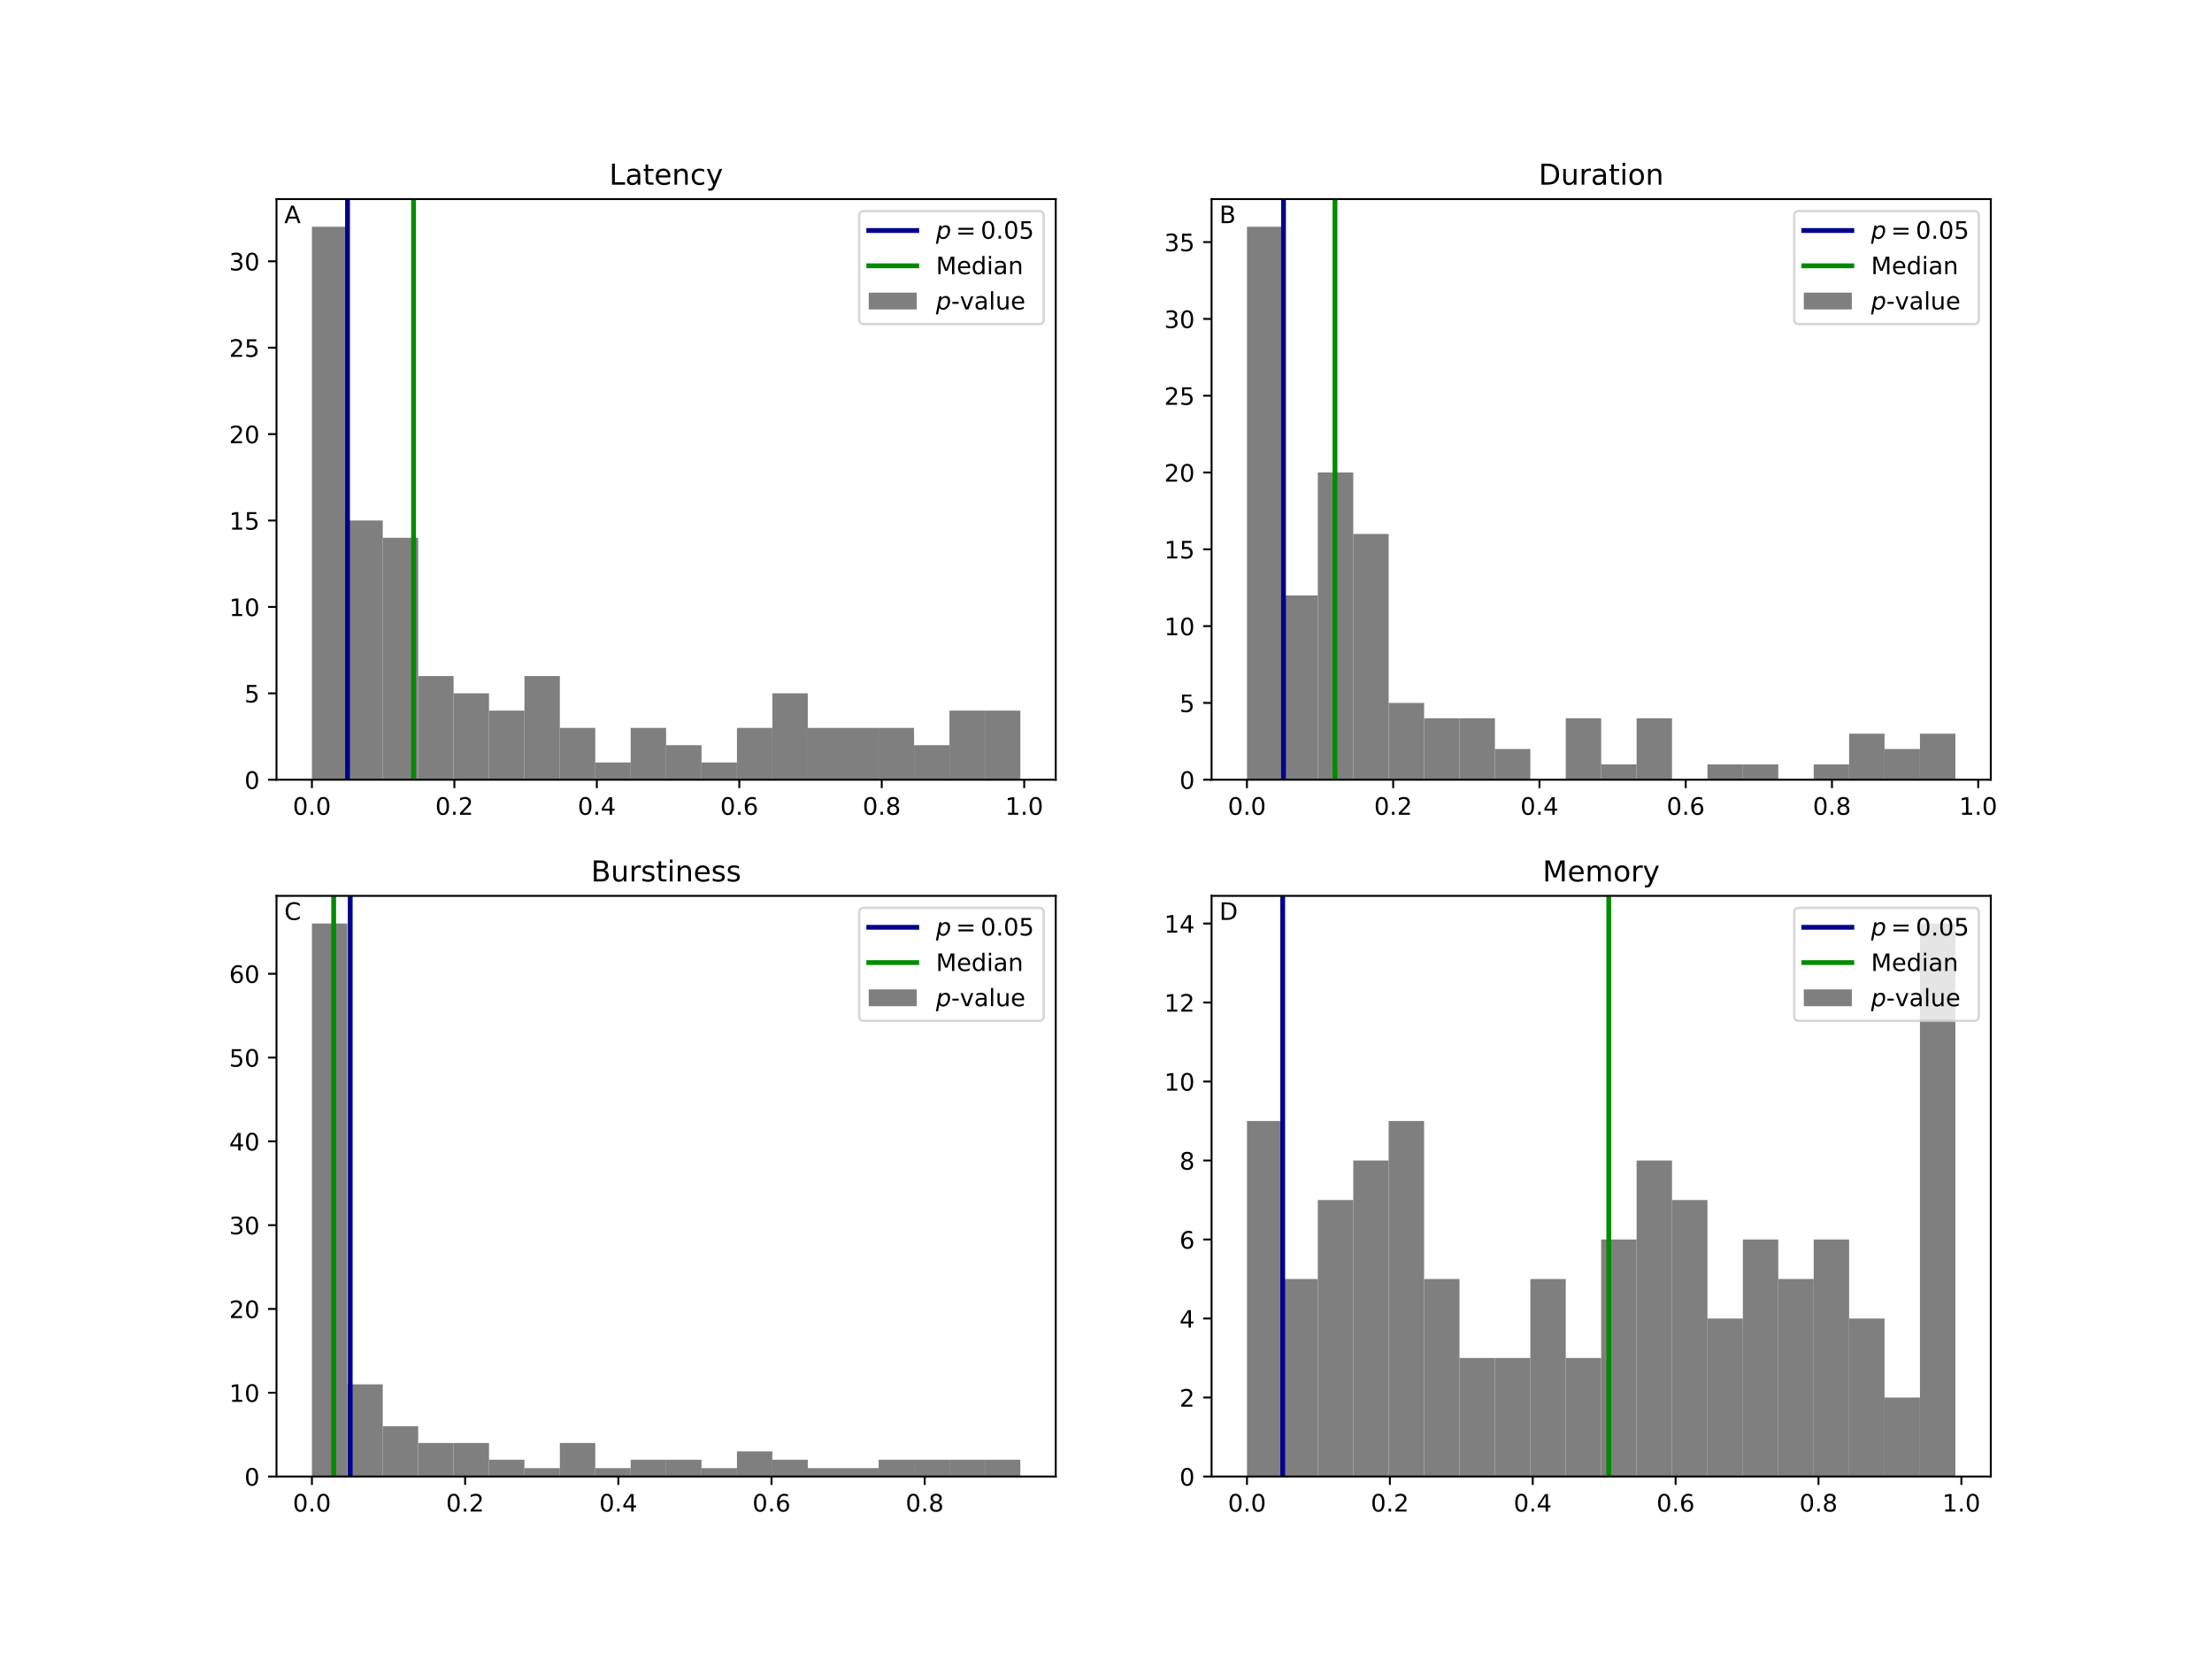 <?xml version="1.0" encoding="utf-8" standalone="no"?>
<!DOCTYPE svg PUBLIC "-//W3C//DTD SVG 1.1//EN"
  "http://www.w3.org/Graphics/SVG/1.1/DTD/svg11.dtd">
<!-- Created with matplotlib (https://matplotlib.org/) -->
<svg height="691.2pt" version="1.1" viewBox="0 0 921.6 691.2" width="921.6pt" xmlns="http://www.w3.org/2000/svg" xmlns:xlink="http://www.w3.org/1999/xlink">
 <defs>
  <style type="text/css">*{stroke-linecap:butt;stroke-linejoin:round;}</style>
 </defs>
 <g id="figure_1">
  <g id="patch_1">
   <path d="M 0 691.2 
L 921.6 691.2 
L 921.6 0 
L 0 0 
z
" style="fill:#ffffff;"/>
  </g>
  <g id="axes_1">
   <g id="patch_2">
    <path d="M 115.2 324.864 
L 439.855 324.864 
L 439.855 82.944 
L 115.2 82.944 
z
" style="fill:#ffffff;"/>
   </g>
   <g id="patch_3">
    <path clip-path="url(#pc71c8ba459)" d="M 129.957 324.864 
L 144.714 324.864 
L 144.714 94.464 
L 129.957 94.464 
z
" style="fill:#7f7f7f;"/>
   </g>
   <g id="patch_4">
    <path clip-path="url(#pc71c8ba459)" d="M 144.714 324.864 
L 159.471 324.864 
L 159.471 216.864 
L 144.714 216.864 
z
" style="fill:#7f7f7f;"/>
   </g>
   <g id="patch_5">
    <path clip-path="url(#pc71c8ba459)" d="M 159.471 324.864 
L 174.228 324.864 
L 174.228 224.064 
L 159.471 224.064 
z
" style="fill:#7f7f7f;"/>
   </g>
   <g id="patch_6">
    <path clip-path="url(#pc71c8ba459)" d="M 174.228 324.864 
L 188.985 324.864 
L 188.985 281.664 
L 174.228 281.664 
z
" style="fill:#7f7f7f;"/>
   </g>
   <g id="patch_7">
    <path clip-path="url(#pc71c8ba459)" d="M 188.985 324.864 
L 203.742 324.864 
L 203.742 288.864 
L 188.985 288.864 
z
" style="fill:#7f7f7f;"/>
   </g>
   <g id="patch_8">
    <path clip-path="url(#pc71c8ba459)" d="M 203.742 324.864 
L 218.499 324.864 
L 218.499 296.064 
L 203.742 296.064 
z
" style="fill:#7f7f7f;"/>
   </g>
   <g id="patch_9">
    <path clip-path="url(#pc71c8ba459)" d="M 218.499 324.864 
L 233.256 324.864 
L 233.256 281.664 
L 218.499 281.664 
z
" style="fill:#7f7f7f;"/>
   </g>
   <g id="patch_10">
    <path clip-path="url(#pc71c8ba459)" d="M 233.256 324.864 
L 248.013 324.864 
L 248.013 303.264 
L 233.256 303.264 
z
" style="fill:#7f7f7f;"/>
   </g>
   <g id="patch_11">
    <path clip-path="url(#pc71c8ba459)" d="M 248.013 324.864 
L 262.77 324.864 
L 262.77 317.664 
L 248.013 317.664 
z
" style="fill:#7f7f7f;"/>
   </g>
   <g id="patch_12">
    <path clip-path="url(#pc71c8ba459)" d="M 262.77 324.864 
L 277.527 324.864 
L 277.527 303.264 
L 262.77 303.264 
z
" style="fill:#7f7f7f;"/>
   </g>
   <g id="patch_13">
    <path clip-path="url(#pc71c8ba459)" d="M 277.527 324.864 
L 292.284 324.864 
L 292.284 310.464 
L 277.527 310.464 
z
" style="fill:#7f7f7f;"/>
   </g>
   <g id="patch_14">
    <path clip-path="url(#pc71c8ba459)" d="M 292.284 324.864 
L 307.041 324.864 
L 307.041 317.664 
L 292.284 317.664 
z
" style="fill:#7f7f7f;"/>
   </g>
   <g id="patch_15">
    <path clip-path="url(#pc71c8ba459)" d="M 307.041 324.864 
L 321.798 324.864 
L 321.798 303.264 
L 307.041 303.264 
z
" style="fill:#7f7f7f;"/>
   </g>
   <g id="patch_16">
    <path clip-path="url(#pc71c8ba459)" d="M 321.798 324.864 
L 336.555 324.864 
L 336.555 288.864 
L 321.798 288.864 
z
" style="fill:#7f7f7f;"/>
   </g>
   <g id="patch_17">
    <path clip-path="url(#pc71c8ba459)" d="M 336.555 324.864 
L 351.312 324.864 
L 351.312 303.264 
L 336.555 303.264 
z
" style="fill:#7f7f7f;"/>
   </g>
   <g id="patch_18">
    <path clip-path="url(#pc71c8ba459)" d="M 351.312 324.864 
L 366.069 324.864 
L 366.069 303.264 
L 351.312 303.264 
z
" style="fill:#7f7f7f;"/>
   </g>
   <g id="patch_19">
    <path clip-path="url(#pc71c8ba459)" d="M 366.069 324.864 
L 380.826 324.864 
L 380.826 303.264 
L 366.069 303.264 
z
" style="fill:#7f7f7f;"/>
   </g>
   <g id="patch_20">
    <path clip-path="url(#pc71c8ba459)" d="M 380.826 324.864 
L 395.583 324.864 
L 395.583 310.464 
L 380.826 310.464 
z
" style="fill:#7f7f7f;"/>
   </g>
   <g id="patch_21">
    <path clip-path="url(#pc71c8ba459)" d="M 395.583 324.864 
L 410.34 324.864 
L 410.34 296.064 
L 395.583 296.064 
z
" style="fill:#7f7f7f;"/>
   </g>
   <g id="patch_22">
    <path clip-path="url(#pc71c8ba459)" d="M 410.34 324.864 
L 425.098 324.864 
L 425.098 296.064 
L 410.34 296.064 
z
" style="fill:#7f7f7f;"/>
   </g>
   <g id="matplotlib.axis_1">
    <g id="xtick_1">
     <g id="line2d_1">
      <defs>
       <path d="M 0 0 
L 0 3.5 
" id="m2c323c6b25" style="stroke:#000000;stroke-width:0.8;"/>
      </defs>
      <g>
       <use style="stroke:#000000;stroke-width:0.8;" x="129.956" xlink:href="#m2c323c6b25" y="324.864"/>
      </g>
     </g>
     <g id="text_1">
      <!-- 0.0 -->
      <g transform="translate(122.004 339.462)scale(0.1 -0.1)">
       <defs>
        <path d="M 31.781 66.406 
Q 24.172 66.406 20.328 58.906 
Q 16.5 51.422 16.5 36.375 
Q 16.5 21.391 20.328 13.891 
Q 24.172 6.391 31.781 6.391 
Q 39.453 6.391 43.281 13.891 
Q 47.125 21.391 47.125 36.375 
Q 47.125 51.422 43.281 58.906 
Q 39.453 66.406 31.781 66.406 
z
M 31.781 74.219 
Q 44.047 74.219 50.516 64.516 
Q 56.984 54.828 56.984 36.375 
Q 56.984 17.969 50.516 8.266 
Q 44.047 -1.422 31.781 -1.422 
Q 19.531 -1.422 13.062 8.266 
Q 6.594 17.969 6.594 36.375 
Q 6.594 54.828 13.062 64.516 
Q 19.531 74.219 31.781 74.219 
z
" id="DejaVuSans-48"/>
        <path d="M 10.688 12.406 
L 21 12.406 
L 21 0 
L 10.688 0 
z
" id="DejaVuSans-46"/>
       </defs>
       <use xlink:href="#DejaVuSans-48"/>
       <use x="63.623" xlink:href="#DejaVuSans-46"/>
       <use x="95.41" xlink:href="#DejaVuSans-48"/>
      </g>
     </g>
    </g>
    <g id="xtick_2">
     <g id="line2d_2">
      <g>
       <use style="stroke:#000000;stroke-width:0.8;" x="189.309" xlink:href="#m2c323c6b25" y="324.864"/>
      </g>
     </g>
     <g id="text_2">
      <!-- 0.2 -->
      <g transform="translate(181.358 339.462)scale(0.1 -0.1)">
       <defs>
        <path d="M 19.188 8.297 
L 53.609 8.297 
L 53.609 0 
L 7.328 0 
L 7.328 8.297 
Q 12.938 14.109 22.625 23.891 
Q 32.328 33.688 34.812 36.531 
Q 39.547 41.844 41.422 45.531 
Q 43.312 49.219 43.312 52.781 
Q 43.312 58.594 39.234 62.25 
Q 35.156 65.922 28.609 65.922 
Q 23.969 65.922 18.812 64.312 
Q 13.672 62.703 7.812 59.422 
L 7.812 69.391 
Q 13.766 71.781 18.938 73 
Q 24.125 74.219 28.422 74.219 
Q 39.75 74.219 46.484 68.547 
Q 53.219 62.891 53.219 53.422 
Q 53.219 48.922 51.531 44.891 
Q 49.859 40.875 45.406 35.406 
Q 44.188 33.984 37.641 27.219 
Q 31.109 20.453 19.188 8.297 
z
" id="DejaVuSans-50"/>
       </defs>
       <use xlink:href="#DejaVuSans-48"/>
       <use x="63.623" xlink:href="#DejaVuSans-46"/>
       <use x="95.41" xlink:href="#DejaVuSans-50"/>
      </g>
     </g>
    </g>
    <g id="xtick_3">
     <g id="line2d_3">
      <g>
       <use style="stroke:#000000;stroke-width:0.8;" x="248.662" xlink:href="#m2c323c6b25" y="324.864"/>
      </g>
     </g>
     <g id="text_3">
      <!-- 0.4 -->
      <g transform="translate(240.711 339.462)scale(0.1 -0.1)">
       <defs>
        <path d="M 37.797 64.312 
L 12.891 25.391 
L 37.797 25.391 
z
M 35.203 72.906 
L 47.609 72.906 
L 47.609 25.391 
L 58.016 25.391 
L 58.016 17.188 
L 47.609 17.188 
L 47.609 0 
L 37.797 0 
L 37.797 17.188 
L 4.891 17.188 
L 4.891 26.703 
z
" id="DejaVuSans-52"/>
       </defs>
       <use xlink:href="#DejaVuSans-48"/>
       <use x="63.623" xlink:href="#DejaVuSans-46"/>
       <use x="95.41" xlink:href="#DejaVuSans-52"/>
      </g>
     </g>
    </g>
    <g id="xtick_4">
     <g id="line2d_4">
      <g>
       <use style="stroke:#000000;stroke-width:0.8;" x="308.016" xlink:href="#m2c323c6b25" y="324.864"/>
      </g>
     </g>
     <g id="text_4">
      <!-- 0.6 -->
      <g transform="translate(300.064 339.462)scale(0.1 -0.1)">
       <defs>
        <path d="M 33.016 40.375 
Q 26.375 40.375 22.484 35.828 
Q 18.609 31.297 18.609 23.391 
Q 18.609 15.531 22.484 10.953 
Q 26.375 6.391 33.016 6.391 
Q 39.656 6.391 43.531 10.953 
Q 47.406 15.531 47.406 23.391 
Q 47.406 31.297 43.531 35.828 
Q 39.656 40.375 33.016 40.375 
z
M 52.594 71.297 
L 52.594 62.312 
Q 48.875 64.062 45.094 64.984 
Q 41.312 65.922 37.594 65.922 
Q 27.828 65.922 22.672 59.328 
Q 17.531 52.734 16.797 39.406 
Q 19.672 43.656 24.016 45.922 
Q 28.375 48.188 33.594 48.188 
Q 44.578 48.188 50.953 41.516 
Q 57.328 34.859 57.328 23.391 
Q 57.328 12.156 50.688 5.359 
Q 44.047 -1.422 33.016 -1.422 
Q 20.359 -1.422 13.672 8.266 
Q 6.984 17.969 6.984 36.375 
Q 6.984 53.656 15.188 63.938 
Q 23.391 74.219 37.203 74.219 
Q 40.922 74.219 44.703 73.484 
Q 48.484 72.75 52.594 71.297 
z
" id="DejaVuSans-54"/>
       </defs>
       <use xlink:href="#DejaVuSans-48"/>
       <use x="63.623" xlink:href="#DejaVuSans-46"/>
       <use x="95.41" xlink:href="#DejaVuSans-54"/>
      </g>
     </g>
    </g>
    <g id="xtick_5">
     <g id="line2d_5">
      <g>
       <use style="stroke:#000000;stroke-width:0.8;" x="367.369" xlink:href="#m2c323c6b25" y="324.864"/>
      </g>
     </g>
     <g id="text_5">
      <!-- 0.8 -->
      <g transform="translate(359.417 339.462)scale(0.1 -0.1)">
       <defs>
        <path d="M 31.781 34.625 
Q 24.75 34.625 20.719 30.859 
Q 16.703 27.094 16.703 20.516 
Q 16.703 13.922 20.719 10.156 
Q 24.75 6.391 31.781 6.391 
Q 38.812 6.391 42.859 10.172 
Q 46.922 13.969 46.922 20.516 
Q 46.922 27.094 42.891 30.859 
Q 38.875 34.625 31.781 34.625 
z
M 21.922 38.812 
Q 15.578 40.375 12.031 44.719 
Q 8.5 49.078 8.5 55.328 
Q 8.5 64.062 14.719 69.141 
Q 20.953 74.219 31.781 74.219 
Q 42.672 74.219 48.875 69.141 
Q 55.078 64.062 55.078 55.328 
Q 55.078 49.078 51.531 44.719 
Q 48 40.375 41.703 38.812 
Q 48.828 37.156 52.797 32.312 
Q 56.781 27.484 56.781 20.516 
Q 56.781 9.906 50.312 4.234 
Q 43.844 -1.422 31.781 -1.422 
Q 19.734 -1.422 13.25 4.234 
Q 6.781 9.906 6.781 20.516 
Q 6.781 27.484 10.781 32.312 
Q 14.797 37.156 21.922 38.812 
z
M 18.312 54.391 
Q 18.312 48.734 21.844 45.562 
Q 25.391 42.391 31.781 42.391 
Q 38.141 42.391 41.719 45.562 
Q 45.312 48.734 45.312 54.391 
Q 45.312 60.062 41.719 63.234 
Q 38.141 66.406 31.781 66.406 
Q 25.391 66.406 21.844 63.234 
Q 18.312 60.062 18.312 54.391 
z
" id="DejaVuSans-56"/>
       </defs>
       <use xlink:href="#DejaVuSans-48"/>
       <use x="63.623" xlink:href="#DejaVuSans-46"/>
       <use x="95.41" xlink:href="#DejaVuSans-56"/>
      </g>
     </g>
    </g>
    <g id="xtick_6">
     <g id="line2d_6">
      <g>
       <use style="stroke:#000000;stroke-width:0.8;" x="426.722" xlink:href="#m2c323c6b25" y="324.864"/>
      </g>
     </g>
     <g id="text_6">
      <!-- 1.0 -->
      <g transform="translate(418.77 339.462)scale(0.1 -0.1)">
       <defs>
        <path d="M 12.406 8.297 
L 28.516 8.297 
L 28.516 63.922 
L 10.984 60.406 
L 10.984 69.391 
L 28.422 72.906 
L 38.281 72.906 
L 38.281 8.297 
L 54.391 8.297 
L 54.391 0 
L 12.406 0 
z
" id="DejaVuSans-49"/>
       </defs>
       <use xlink:href="#DejaVuSans-49"/>
       <use x="63.623" xlink:href="#DejaVuSans-46"/>
       <use x="95.41" xlink:href="#DejaVuSans-48"/>
      </g>
     </g>
    </g>
   </g>
   <g id="matplotlib.axis_2">
    <g id="ytick_1">
     <g id="line2d_7">
      <defs>
       <path d="M 0 0 
L -3.5 0 
" id="m6881659f36" style="stroke:#000000;stroke-width:0.8;"/>
      </defs>
      <g>
       <use style="stroke:#000000;stroke-width:0.8;" x="115.2" xlink:href="#m6881659f36" y="324.864"/>
      </g>
     </g>
     <g id="text_7">
      <!-- 0 -->
      <g transform="translate(101.838 328.663)scale(0.1 -0.1)">
       <use xlink:href="#DejaVuSans-48"/>
      </g>
     </g>
    </g>
    <g id="ytick_2">
     <g id="line2d_8">
      <g>
       <use style="stroke:#000000;stroke-width:0.8;" x="115.2" xlink:href="#m6881659f36" y="288.864"/>
      </g>
     </g>
     <g id="text_8">
      <!-- 5 -->
      <g transform="translate(101.838 292.663)scale(0.1 -0.1)">
       <defs>
        <path d="M 10.797 72.906 
L 49.516 72.906 
L 49.516 64.594 
L 19.828 64.594 
L 19.828 46.734 
Q 21.969 47.469 24.109 47.828 
Q 26.266 48.188 28.422 48.188 
Q 40.625 48.188 47.75 41.5 
Q 54.891 34.812 54.891 23.391 
Q 54.891 11.625 47.562 5.094 
Q 40.234 -1.422 26.906 -1.422 
Q 22.312 -1.422 17.547 -0.641 
Q 12.797 0.141 7.719 1.703 
L 7.719 11.625 
Q 12.109 9.234 16.797 8.062 
Q 21.484 6.891 26.703 6.891 
Q 35.156 6.891 40.078 11.328 
Q 45.016 15.766 45.016 23.391 
Q 45.016 31 40.078 35.438 
Q 35.156 39.891 26.703 39.891 
Q 22.75 39.891 18.812 39.016 
Q 14.891 38.141 10.797 36.281 
z
" id="DejaVuSans-53"/>
       </defs>
       <use xlink:href="#DejaVuSans-53"/>
      </g>
     </g>
    </g>
    <g id="ytick_3">
     <g id="line2d_9">
      <g>
       <use style="stroke:#000000;stroke-width:0.8;" x="115.2" xlink:href="#m6881659f36" y="252.864"/>
      </g>
     </g>
     <g id="text_9">
      <!-- 10 -->
      <g transform="translate(95.475 256.663)scale(0.1 -0.1)">
       <use xlink:href="#DejaVuSans-49"/>
       <use x="63.623" xlink:href="#DejaVuSans-48"/>
      </g>
     </g>
    </g>
    <g id="ytick_4">
     <g id="line2d_10">
      <g>
       <use style="stroke:#000000;stroke-width:0.8;" x="115.2" xlink:href="#m6881659f36" y="216.864"/>
      </g>
     </g>
     <g id="text_10">
      <!-- 15 -->
      <g transform="translate(95.475 220.663)scale(0.1 -0.1)">
       <use xlink:href="#DejaVuSans-49"/>
       <use x="63.623" xlink:href="#DejaVuSans-53"/>
      </g>
     </g>
    </g>
    <g id="ytick_5">
     <g id="line2d_11">
      <g>
       <use style="stroke:#000000;stroke-width:0.8;" x="115.2" xlink:href="#m6881659f36" y="180.864"/>
      </g>
     </g>
     <g id="text_11">
      <!-- 20 -->
      <g transform="translate(95.475 184.663)scale(0.1 -0.1)">
       <use xlink:href="#DejaVuSans-50"/>
       <use x="63.623" xlink:href="#DejaVuSans-48"/>
      </g>
     </g>
    </g>
    <g id="ytick_6">
     <g id="line2d_12">
      <g>
       <use style="stroke:#000000;stroke-width:0.8;" x="115.2" xlink:href="#m6881659f36" y="144.864"/>
      </g>
     </g>
     <g id="text_12">
      <!-- 25 -->
      <g transform="translate(95.475 148.663)scale(0.1 -0.1)">
       <use xlink:href="#DejaVuSans-50"/>
       <use x="63.623" xlink:href="#DejaVuSans-53"/>
      </g>
     </g>
    </g>
    <g id="ytick_7">
     <g id="line2d_13">
      <g>
       <use style="stroke:#000000;stroke-width:0.8;" x="115.2" xlink:href="#m6881659f36" y="108.864"/>
      </g>
     </g>
     <g id="text_13">
      <!-- 30 -->
      <g transform="translate(95.475 112.663)scale(0.1 -0.1)">
       <defs>
        <path d="M 40.578 39.312 
Q 47.656 37.797 51.625 33 
Q 55.609 28.219 55.609 21.188 
Q 55.609 10.406 48.188 4.484 
Q 40.766 -1.422 27.094 -1.422 
Q 22.516 -1.422 17.656 -0.516 
Q 12.797 0.391 7.625 2.203 
L 7.625 11.719 
Q 11.719 9.328 16.594 8.109 
Q 21.484 6.891 26.812 6.891 
Q 36.078 6.891 40.938 10.547 
Q 45.797 14.203 45.797 21.188 
Q 45.797 27.641 41.281 31.266 
Q 36.766 34.906 28.719 34.906 
L 20.219 34.906 
L 20.219 43.016 
L 29.109 43.016 
Q 36.375 43.016 40.234 45.922 
Q 44.094 48.828 44.094 54.297 
Q 44.094 59.906 40.109 62.906 
Q 36.141 65.922 28.719 65.922 
Q 24.656 65.922 20.016 65.031 
Q 15.375 64.156 9.812 62.312 
L 9.812 71.094 
Q 15.438 72.656 20.344 73.438 
Q 25.25 74.219 29.594 74.219 
Q 40.828 74.219 47.359 69.109 
Q 53.906 64.016 53.906 55.328 
Q 53.906 49.266 50.438 45.094 
Q 46.969 40.922 40.578 39.312 
z
" id="DejaVuSans-51"/>
       </defs>
       <use xlink:href="#DejaVuSans-51"/>
       <use x="63.623" xlink:href="#DejaVuSans-48"/>
      </g>
     </g>
    </g>
   </g>
   <g id="line2d_14">
    <path clip-path="url(#pc71c8ba459)" d="M 144.794 324.864 
L 144.794 82.944 
" style="fill:none;stroke:#00008b;stroke-linecap:square;stroke-width:2;"/>
   </g>
   <g id="line2d_15">
    <path clip-path="url(#pc71c8ba459)" d="M 172.309 324.864 
L 172.309 82.944 
" style="fill:none;stroke:#008b00;stroke-linecap:square;stroke-width:2;"/>
   </g>
   <g id="patch_23">
    <path d="M 115.2 324.864 
L 115.2 82.944 
" style="fill:none;stroke:#000000;stroke-linecap:square;stroke-linejoin:miter;stroke-width:0.8;"/>
   </g>
   <g id="patch_24">
    <path d="M 439.855 324.864 
L 439.855 82.944 
" style="fill:none;stroke:#000000;stroke-linecap:square;stroke-linejoin:miter;stroke-width:0.8;"/>
   </g>
   <g id="patch_25">
    <path d="M 115.2 324.864 
L 439.855 324.864 
" style="fill:none;stroke:#000000;stroke-linecap:square;stroke-linejoin:miter;stroke-width:0.8;"/>
   </g>
   <g id="patch_26">
    <path d="M 115.2 82.944 
L 439.855 82.944 
" style="fill:none;stroke:#000000;stroke-linecap:square;stroke-linejoin:miter;stroke-width:0.8;"/>
   </g>
   <g id="text_14">
    <!-- A -->
    <g transform="translate(118.447 92.962)scale(0.1 -0.1)">
     <defs>
      <path d="M 34.188 63.188 
L 20.797 26.906 
L 47.609 26.906 
z
M 28.609 72.906 
L 39.797 72.906 
L 67.578 0 
L 57.328 0 
L 50.688 18.703 
L 17.828 18.703 
L 11.188 0 
L 0.781 0 
z
" id="DejaVuSans-65"/>
     </defs>
     <use xlink:href="#DejaVuSans-65"/>
    </g>
   </g>
   <g id="text_15">
    <!-- Latency -->
    <g transform="translate(253.81 76.944)scale(0.12 -0.12)">
     <defs>
      <path d="M 9.812 72.906 
L 19.672 72.906 
L 19.672 8.297 
L 55.172 8.297 
L 55.172 0 
L 9.812 0 
z
" id="DejaVuSans-76"/>
      <path d="M 34.281 27.484 
Q 23.391 27.484 19.188 25 
Q 14.984 22.516 14.984 16.5 
Q 14.984 11.719 18.141 8.906 
Q 21.297 6.109 26.703 6.109 
Q 34.188 6.109 38.703 11.406 
Q 43.219 16.703 43.219 25.484 
L 43.219 27.484 
z
M 52.203 31.203 
L 52.203 0 
L 43.219 0 
L 43.219 8.297 
Q 40.141 3.328 35.547 0.953 
Q 30.953 -1.422 24.312 -1.422 
Q 15.922 -1.422 10.953 3.297 
Q 6 8.016 6 15.922 
Q 6 25.141 12.172 29.828 
Q 18.359 34.516 30.609 34.516 
L 43.219 34.516 
L 43.219 35.406 
Q 43.219 41.609 39.141 45 
Q 35.062 48.391 27.688 48.391 
Q 23 48.391 18.547 47.266 
Q 14.109 46.141 10.016 43.891 
L 10.016 52.203 
Q 14.938 54.109 19.578 55.047 
Q 24.219 56 28.609 56 
Q 40.484 56 46.344 49.844 
Q 52.203 43.703 52.203 31.203 
z
" id="DejaVuSans-97"/>
      <path d="M 18.312 70.219 
L 18.312 54.688 
L 36.812 54.688 
L 36.812 47.703 
L 18.312 47.703 
L 18.312 18.016 
Q 18.312 11.328 20.141 9.422 
Q 21.969 7.516 27.594 7.516 
L 36.812 7.516 
L 36.812 0 
L 27.594 0 
Q 17.188 0 13.234 3.875 
Q 9.281 7.766 9.281 18.016 
L 9.281 47.703 
L 2.688 47.703 
L 2.688 54.688 
L 9.281 54.688 
L 9.281 70.219 
z
" id="DejaVuSans-116"/>
      <path d="M 56.203 29.594 
L 56.203 25.203 
L 14.891 25.203 
Q 15.484 15.922 20.484 11.062 
Q 25.484 6.203 34.422 6.203 
Q 39.594 6.203 44.453 7.469 
Q 49.312 8.734 54.109 11.281 
L 54.109 2.781 
Q 49.266 0.734 44.188 -0.344 
Q 39.109 -1.422 33.891 -1.422 
Q 20.797 -1.422 13.156 6.188 
Q 5.516 13.812 5.516 26.812 
Q 5.516 40.234 12.766 48.109 
Q 20.016 56 32.328 56 
Q 43.359 56 49.781 48.891 
Q 56.203 41.797 56.203 29.594 
z
M 47.219 32.234 
Q 47.125 39.594 43.094 43.984 
Q 39.062 48.391 32.422 48.391 
Q 24.906 48.391 20.391 44.141 
Q 15.875 39.891 15.188 32.172 
z
" id="DejaVuSans-101"/>
      <path d="M 54.891 33.016 
L 54.891 0 
L 45.906 0 
L 45.906 32.719 
Q 45.906 40.484 42.875 44.328 
Q 39.844 48.188 33.797 48.188 
Q 26.516 48.188 22.312 43.547 
Q 18.109 38.922 18.109 30.906 
L 18.109 0 
L 9.078 0 
L 9.078 54.688 
L 18.109 54.688 
L 18.109 46.188 
Q 21.344 51.125 25.703 53.562 
Q 30.078 56 35.797 56 
Q 45.219 56 50.047 50.172 
Q 54.891 44.344 54.891 33.016 
z
" id="DejaVuSans-110"/>
      <path d="M 48.781 52.594 
L 48.781 44.188 
Q 44.969 46.297 41.141 47.344 
Q 37.312 48.391 33.406 48.391 
Q 24.656 48.391 19.812 42.844 
Q 14.984 37.312 14.984 27.297 
Q 14.984 17.281 19.812 11.734 
Q 24.656 6.203 33.406 6.203 
Q 37.312 6.203 41.141 7.25 
Q 44.969 8.297 48.781 10.406 
L 48.781 2.094 
Q 45.016 0.344 40.984 -0.531 
Q 36.969 -1.422 32.422 -1.422 
Q 20.062 -1.422 12.781 6.344 
Q 5.516 14.109 5.516 27.297 
Q 5.516 40.672 12.859 48.328 
Q 20.219 56 33.016 56 
Q 37.156 56 41.109 55.141 
Q 45.062 54.297 48.781 52.594 
z
" id="DejaVuSans-99"/>
      <path d="M 32.172 -5.078 
Q 28.375 -14.844 24.75 -17.812 
Q 21.141 -20.797 15.094 -20.797 
L 7.906 -20.797 
L 7.906 -13.281 
L 13.188 -13.281 
Q 16.891 -13.281 18.938 -11.516 
Q 21 -9.766 23.484 -3.219 
L 25.094 0.875 
L 2.984 54.688 
L 12.5 54.688 
L 29.594 11.922 
L 46.688 54.688 
L 56.203 54.688 
z
" id="DejaVuSans-121"/>
     </defs>
     <use xlink:href="#DejaVuSans-76"/>
     <use x="55.713" xlink:href="#DejaVuSans-97"/>
     <use x="116.992" xlink:href="#DejaVuSans-116"/>
     <use x="156.201" xlink:href="#DejaVuSans-101"/>
     <use x="217.725" xlink:href="#DejaVuSans-110"/>
     <use x="281.104" xlink:href="#DejaVuSans-99"/>
     <use x="336.084" xlink:href="#DejaVuSans-121"/>
    </g>
   </g>
   <g id="legend_1">
    <g id="patch_27">
     <path d="M 359.955 135.021 
L 432.855 135.021 
Q 434.855 135.021 434.855 133.021 
L 434.855 89.944 
Q 434.855 87.944 432.855 87.944 
L 359.955 87.944 
Q 357.955 87.944 357.955 89.944 
L 357.955 133.021 
Q 357.955 135.021 359.955 135.021 
z
" style="fill:#ffffff;opacity:0.8;stroke:#cccccc;stroke-linejoin:miter;"/>
    </g>
    <g id="line2d_16">
     <path d="M 361.955 96.042 
L 381.955 96.042 
" style="fill:none;stroke:#00008b;stroke-linecap:square;stroke-width:2;"/>
    </g>
    <g id="line2d_17"/>
    <g id="text_16">
     <!-- $p = 0.05$ -->
     <g transform="translate(389.955 99.542)scale(0.1 -0.1)">
      <defs>
       <path d="M 49.609 33.688 
Q 49.609 40.875 46.484 44.672 
Q 43.359 48.484 37.5 48.484 
Q 33.5 48.484 29.859 46.438 
Q 26.219 44.391 23.391 40.484 
Q 20.609 36.625 18.938 31.156 
Q 17.281 25.688 17.281 20.312 
Q 17.281 13.484 20.406 9.797 
Q 23.531 6.109 29.297 6.109 
Q 33.547 6.109 37.188 8.109 
Q 40.828 10.109 43.406 13.922 
Q 46.188 17.922 47.891 23.344 
Q 49.609 28.766 49.609 33.688 
z
M 21.781 46.391 
Q 25.391 51.125 30.297 53.562 
Q 35.203 56 41.219 56 
Q 49.609 56 54.25 50.5 
Q 58.891 45.016 58.891 35.109 
Q 58.891 27 56 19.656 
Q 53.125 12.312 47.703 6.5 
Q 44.094 2.641 39.547 0.609 
Q 35.016 -1.422 29.984 -1.422 
Q 24.172 -1.422 20.219 1 
Q 16.266 3.422 14.312 8.203 
L 8.688 -20.797 
L -0.297 -20.797 
L 14.406 54.688 
L 23.391 54.688 
z
" id="DejaVuSans-Oblique-112"/>
       <path d="M 10.594 45.406 
L 73.188 45.406 
L 73.188 37.203 
L 10.594 37.203 
z
M 10.594 25.484 
L 73.188 25.484 
L 73.188 17.188 
L 10.594 17.188 
z
" id="DejaVuSans-61"/>
      </defs>
      <use transform="translate(0 0.781)" xlink:href="#DejaVuSans-Oblique-112"/>
      <use transform="translate(82.959 0.781)" xlink:href="#DejaVuSans-61"/>
      <use transform="translate(186.23 0.781)" xlink:href="#DejaVuSans-48"/>
      <use transform="translate(249.854 0.781)" xlink:href="#DejaVuSans-46"/>
      <use transform="translate(281.641 0.781)" xlink:href="#DejaVuSans-48"/>
      <use transform="translate(345.264 0.781)" xlink:href="#DejaVuSans-53"/>
     </g>
    </g>
    <g id="line2d_18">
     <path d="M 361.955 110.741 
L 381.955 110.741 
" style="fill:none;stroke:#008b00;stroke-linecap:square;stroke-width:2;"/>
    </g>
    <g id="line2d_19"/>
    <g id="text_17">
     <!-- Median -->
     <g transform="translate(389.955 114.241)scale(0.1 -0.1)">
      <defs>
       <path d="M 9.812 72.906 
L 24.516 72.906 
L 43.109 23.297 
L 61.812 72.906 
L 76.516 72.906 
L 76.516 0 
L 66.891 0 
L 66.891 64.016 
L 48.094 14.016 
L 38.188 14.016 
L 19.391 64.016 
L 19.391 0 
L 9.812 0 
z
" id="DejaVuSans-77"/>
       <path d="M 45.406 46.391 
L 45.406 75.984 
L 54.391 75.984 
L 54.391 0 
L 45.406 0 
L 45.406 8.203 
Q 42.578 3.328 38.25 0.953 
Q 33.938 -1.422 27.875 -1.422 
Q 17.969 -1.422 11.734 6.484 
Q 5.516 14.406 5.516 27.297 
Q 5.516 40.188 11.734 48.094 
Q 17.969 56 27.875 56 
Q 33.938 56 38.25 53.625 
Q 42.578 51.266 45.406 46.391 
z
M 14.797 27.297 
Q 14.797 17.391 18.875 11.75 
Q 22.953 6.109 30.078 6.109 
Q 37.203 6.109 41.297 11.75 
Q 45.406 17.391 45.406 27.297 
Q 45.406 37.203 41.297 42.844 
Q 37.203 48.484 30.078 48.484 
Q 22.953 48.484 18.875 42.844 
Q 14.797 37.203 14.797 27.297 
z
" id="DejaVuSans-100"/>
       <path d="M 9.422 54.688 
L 18.406 54.688 
L 18.406 0 
L 9.422 0 
z
M 9.422 75.984 
L 18.406 75.984 
L 18.406 64.594 
L 9.422 64.594 
z
" id="DejaVuSans-105"/>
      </defs>
      <use xlink:href="#DejaVuSans-77"/>
      <use x="86.279" xlink:href="#DejaVuSans-101"/>
      <use x="147.803" xlink:href="#DejaVuSans-100"/>
      <use x="211.279" xlink:href="#DejaVuSans-105"/>
      <use x="239.062" xlink:href="#DejaVuSans-97"/>
      <use x="300.342" xlink:href="#DejaVuSans-110"/>
     </g>
    </g>
    <g id="patch_28">
     <path d="M 361.955 128.921 
L 381.955 128.921 
L 381.955 121.921 
L 361.955 121.921 
z
" style="fill:#7f7f7f;"/>
    </g>
    <g id="text_18">
     <!-- $p$-value -->
     <g transform="translate(389.955 128.921)scale(0.1 -0.1)">
      <defs>
       <path d="M 4.891 31.391 
L 31.203 31.391 
L 31.203 23.391 
L 4.891 23.391 
z
" id="DejaVuSans-45"/>
       <path d="M 2.984 54.688 
L 12.5 54.688 
L 29.594 8.797 
L 46.688 54.688 
L 56.203 54.688 
L 35.688 0 
L 23.484 0 
z
" id="DejaVuSans-118"/>
       <path d="M 9.422 75.984 
L 18.406 75.984 
L 18.406 0 
L 9.422 0 
z
" id="DejaVuSans-108"/>
       <path d="M 8.5 21.578 
L 8.5 54.688 
L 17.484 54.688 
L 17.484 21.922 
Q 17.484 14.156 20.5 10.266 
Q 23.531 6.391 29.594 6.391 
Q 36.859 6.391 41.078 11.031 
Q 45.312 15.672 45.312 23.688 
L 45.312 54.688 
L 54.297 54.688 
L 54.297 0 
L 45.312 0 
L 45.312 8.406 
Q 42.047 3.422 37.719 1 
Q 33.406 -1.422 27.688 -1.422 
Q 18.266 -1.422 13.375 4.438 
Q 8.5 10.297 8.5 21.578 
z
M 31.109 56 
z
" id="DejaVuSans-117"/>
      </defs>
      <use transform="translate(0 0.016)" xlink:href="#DejaVuSans-Oblique-112"/>
      <use transform="translate(63.477 0.016)" xlink:href="#DejaVuSans-45"/>
      <use transform="translate(99.561 0.016)" xlink:href="#DejaVuSans-118"/>
      <use transform="translate(158.74 0.016)" xlink:href="#DejaVuSans-97"/>
      <use transform="translate(220.02 0.016)" xlink:href="#DejaVuSans-108"/>
      <use transform="translate(247.803 0.016)" xlink:href="#DejaVuSans-117"/>
      <use transform="translate(311.182 0.016)" xlink:href="#DejaVuSans-101"/>
     </g>
    </g>
   </g>
  </g>
  <g id="axes_2">
   <g id="patch_29">
    <path d="M 504.785 324.864 
L 829.44 324.864 
L 829.44 82.944 
L 504.785 82.944 
z
" style="fill:#ffffff;"/>
   </g>
   <g id="patch_30">
    <path clip-path="url(#pf48a24f682)" d="M 519.542 324.864 
L 534.3 324.864 
L 534.3 94.464 
L 519.542 94.464 
z
" style="fill:#7f7f7f;"/>
   </g>
   <g id="patch_31">
    <path clip-path="url(#pf48a24f682)" d="M 534.3 324.864 
L 549.057 324.864 
L 549.057 248.064 
L 534.3 248.064 
z
" style="fill:#7f7f7f;"/>
   </g>
   <g id="patch_32">
    <path clip-path="url(#pf48a24f682)" d="M 549.057 324.864 
L 563.814 324.864 
L 563.814 196.864 
L 549.057 196.864 
z
" style="fill:#7f7f7f;"/>
   </g>
   <g id="patch_33">
    <path clip-path="url(#pf48a24f682)" d="M 563.814 324.864 
L 578.571 324.864 
L 578.571 222.464 
L 563.814 222.464 
z
" style="fill:#7f7f7f;"/>
   </g>
   <g id="patch_34">
    <path clip-path="url(#pf48a24f682)" d="M 578.571 324.864 
L 593.328 324.864 
L 593.328 292.864 
L 578.571 292.864 
z
" style="fill:#7f7f7f;"/>
   </g>
   <g id="patch_35">
    <path clip-path="url(#pf48a24f682)" d="M 593.328 324.864 
L 608.085 324.864 
L 608.085 299.264 
L 593.328 299.264 
z
" style="fill:#7f7f7f;"/>
   </g>
   <g id="patch_36">
    <path clip-path="url(#pf48a24f682)" d="M 608.085 324.864 
L 622.842 324.864 
L 622.842 299.264 
L 608.085 299.264 
z
" style="fill:#7f7f7f;"/>
   </g>
   <g id="patch_37">
    <path clip-path="url(#pf48a24f682)" d="M 622.842 324.864 
L 637.599 324.864 
L 637.599 312.064 
L 622.842 312.064 
z
" style="fill:#7f7f7f;"/>
   </g>
   <g id="patch_38">
    <path clip-path="url(#pf48a24f682)" d="M 637.599 324.864 
L 652.356 324.864 
L 652.356 324.864 
L 637.599 324.864 
z
" style="fill:#7f7f7f;"/>
   </g>
   <g id="patch_39">
    <path clip-path="url(#pf48a24f682)" d="M 652.356 324.864 
L 667.113 324.864 
L 667.113 299.264 
L 652.356 299.264 
z
" style="fill:#7f7f7f;"/>
   </g>
   <g id="patch_40">
    <path clip-path="url(#pf48a24f682)" d="M 667.113 324.864 
L 681.87 324.864 
L 681.87 318.464 
L 667.113 318.464 
z
" style="fill:#7f7f7f;"/>
   </g>
   <g id="patch_41">
    <path clip-path="url(#pf48a24f682)" d="M 681.87 324.864 
L 696.627 324.864 
L 696.627 299.264 
L 681.87 299.264 
z
" style="fill:#7f7f7f;"/>
   </g>
   <g id="patch_42">
    <path clip-path="url(#pf48a24f682)" d="M 696.627 324.864 
L 711.384 324.864 
L 711.384 324.864 
L 696.627 324.864 
z
" style="fill:#7f7f7f;"/>
   </g>
   <g id="patch_43">
    <path clip-path="url(#pf48a24f682)" d="M 711.384 324.864 
L 726.141 324.864 
L 726.141 318.464 
L 711.384 318.464 
z
" style="fill:#7f7f7f;"/>
   </g>
   <g id="patch_44">
    <path clip-path="url(#pf48a24f682)" d="M 726.141 324.864 
L 740.898 324.864 
L 740.898 318.464 
L 726.141 318.464 
z
" style="fill:#7f7f7f;"/>
   </g>
   <g id="patch_45">
    <path clip-path="url(#pf48a24f682)" d="M 740.898 324.864 
L 755.655 324.864 
L 755.655 324.864 
L 740.898 324.864 
z
" style="fill:#7f7f7f;"/>
   </g>
   <g id="patch_46">
    <path clip-path="url(#pf48a24f682)" d="M 755.655 324.864 
L 770.412 324.864 
L 770.412 318.464 
L 755.655 318.464 
z
" style="fill:#7f7f7f;"/>
   </g>
   <g id="patch_47">
    <path clip-path="url(#pf48a24f682)" d="M 770.412 324.864 
L 785.169 324.864 
L 785.169 305.664 
L 770.412 305.664 
z
" style="fill:#7f7f7f;"/>
   </g>
   <g id="patch_48">
    <path clip-path="url(#pf48a24f682)" d="M 785.169 324.864 
L 799.926 324.864 
L 799.926 312.064 
L 785.169 312.064 
z
" style="fill:#7f7f7f;"/>
   </g>
   <g id="patch_49">
    <path clip-path="url(#pf48a24f682)" d="M 799.926 324.864 
L 814.683 324.864 
L 814.683 305.664 
L 799.926 305.664 
z
" style="fill:#7f7f7f;"/>
   </g>
   <g id="matplotlib.axis_3">
    <g id="xtick_7">
     <g id="line2d_20">
      <g>
       <use style="stroke:#000000;stroke-width:0.8;" x="519.52" xlink:href="#m2c323c6b25" y="324.864"/>
      </g>
     </g>
     <g id="text_19">
      <!-- 0.0 -->
      <g transform="translate(511.568 339.462)scale(0.1 -0.1)">
       <use xlink:href="#DejaVuSans-48"/>
       <use x="63.623" xlink:href="#DejaVuSans-46"/>
       <use x="95.41" xlink:href="#DejaVuSans-48"/>
      </g>
     </g>
    </g>
    <g id="xtick_8">
     <g id="line2d_21">
      <g>
       <use style="stroke:#000000;stroke-width:0.8;" x="580.456" xlink:href="#m2c323c6b25" y="324.864"/>
      </g>
     </g>
     <g id="text_20">
      <!-- 0.2 -->
      <g transform="translate(572.504 339.462)scale(0.1 -0.1)">
       <use xlink:href="#DejaVuSans-48"/>
       <use x="63.623" xlink:href="#DejaVuSans-46"/>
       <use x="95.41" xlink:href="#DejaVuSans-50"/>
      </g>
     </g>
    </g>
    <g id="xtick_9">
     <g id="line2d_22">
      <g>
       <use style="stroke:#000000;stroke-width:0.8;" x="641.392" xlink:href="#m2c323c6b25" y="324.864"/>
      </g>
     </g>
     <g id="text_21">
      <!-- 0.4 -->
      <g transform="translate(633.44 339.462)scale(0.1 -0.1)">
       <use xlink:href="#DejaVuSans-48"/>
       <use x="63.623" xlink:href="#DejaVuSans-46"/>
       <use x="95.41" xlink:href="#DejaVuSans-52"/>
      </g>
     </g>
    </g>
    <g id="xtick_10">
     <g id="line2d_23">
      <g>
       <use style="stroke:#000000;stroke-width:0.8;" x="702.327" xlink:href="#m2c323c6b25" y="324.864"/>
      </g>
     </g>
     <g id="text_22">
      <!-- 0.6 -->
      <g transform="translate(694.376 339.462)scale(0.1 -0.1)">
       <use xlink:href="#DejaVuSans-48"/>
       <use x="63.623" xlink:href="#DejaVuSans-46"/>
       <use x="95.41" xlink:href="#DejaVuSans-54"/>
      </g>
     </g>
    </g>
    <g id="xtick_11">
     <g id="line2d_24">
      <g>
       <use style="stroke:#000000;stroke-width:0.8;" x="763.263" xlink:href="#m2c323c6b25" y="324.864"/>
      </g>
     </g>
     <g id="text_23">
      <!-- 0.8 -->
      <g transform="translate(755.312 339.462)scale(0.1 -0.1)">
       <use xlink:href="#DejaVuSans-48"/>
       <use x="63.623" xlink:href="#DejaVuSans-46"/>
       <use x="95.41" xlink:href="#DejaVuSans-56"/>
      </g>
     </g>
    </g>
    <g id="xtick_12">
     <g id="line2d_25">
      <g>
       <use style="stroke:#000000;stroke-width:0.8;" x="824.199" xlink:href="#m2c323c6b25" y="324.864"/>
      </g>
     </g>
     <g id="text_24">
      <!-- 1.0 -->
      <g transform="translate(816.247 339.462)scale(0.1 -0.1)">
       <use xlink:href="#DejaVuSans-49"/>
       <use x="63.623" xlink:href="#DejaVuSans-46"/>
       <use x="95.41" xlink:href="#DejaVuSans-48"/>
      </g>
     </g>
    </g>
   </g>
   <g id="matplotlib.axis_4">
    <g id="ytick_8">
     <g id="line2d_26">
      <g>
       <use style="stroke:#000000;stroke-width:0.8;" x="504.785" xlink:href="#m6881659f36" y="324.864"/>
      </g>
     </g>
     <g id="text_25">
      <!-- 0 -->
      <g transform="translate(491.423 328.663)scale(0.1 -0.1)">
       <use xlink:href="#DejaVuSans-48"/>
      </g>
     </g>
    </g>
    <g id="ytick_9">
     <g id="line2d_27">
      <g>
       <use style="stroke:#000000;stroke-width:0.8;" x="504.785" xlink:href="#m6881659f36" y="292.864"/>
      </g>
     </g>
     <g id="text_26">
      <!-- 5 -->
      <g transform="translate(491.423 296.663)scale(0.1 -0.1)">
       <use xlink:href="#DejaVuSans-53"/>
      </g>
     </g>
    </g>
    <g id="ytick_10">
     <g id="line2d_28">
      <g>
       <use style="stroke:#000000;stroke-width:0.8;" x="504.785" xlink:href="#m6881659f36" y="260.864"/>
      </g>
     </g>
     <g id="text_27">
      <!-- 10 -->
      <g transform="translate(485.06 264.663)scale(0.1 -0.1)">
       <use xlink:href="#DejaVuSans-49"/>
       <use x="63.623" xlink:href="#DejaVuSans-48"/>
      </g>
     </g>
    </g>
    <g id="ytick_11">
     <g id="line2d_29">
      <g>
       <use style="stroke:#000000;stroke-width:0.8;" x="504.785" xlink:href="#m6881659f36" y="228.864"/>
      </g>
     </g>
     <g id="text_28">
      <!-- 15 -->
      <g transform="translate(485.06 232.663)scale(0.1 -0.1)">
       <use xlink:href="#DejaVuSans-49"/>
       <use x="63.623" xlink:href="#DejaVuSans-53"/>
      </g>
     </g>
    </g>
    <g id="ytick_12">
     <g id="line2d_30">
      <g>
       <use style="stroke:#000000;stroke-width:0.8;" x="504.785" xlink:href="#m6881659f36" y="196.864"/>
      </g>
     </g>
     <g id="text_29">
      <!-- 20 -->
      <g transform="translate(485.06 200.663)scale(0.1 -0.1)">
       <use xlink:href="#DejaVuSans-50"/>
       <use x="63.623" xlink:href="#DejaVuSans-48"/>
      </g>
     </g>
    </g>
    <g id="ytick_13">
     <g id="line2d_31">
      <g>
       <use style="stroke:#000000;stroke-width:0.8;" x="504.785" xlink:href="#m6881659f36" y="164.864"/>
      </g>
     </g>
     <g id="text_30">
      <!-- 25 -->
      <g transform="translate(485.06 168.663)scale(0.1 -0.1)">
       <use xlink:href="#DejaVuSans-50"/>
       <use x="63.623" xlink:href="#DejaVuSans-53"/>
      </g>
     </g>
    </g>
    <g id="ytick_14">
     <g id="line2d_32">
      <g>
       <use style="stroke:#000000;stroke-width:0.8;" x="504.785" xlink:href="#m6881659f36" y="132.864"/>
      </g>
     </g>
     <g id="text_31">
      <!-- 30 -->
      <g transform="translate(485.06 136.663)scale(0.1 -0.1)">
       <use xlink:href="#DejaVuSans-51"/>
       <use x="63.623" xlink:href="#DejaVuSans-48"/>
      </g>
     </g>
    </g>
    <g id="ytick_15">
     <g id="line2d_33">
      <g>
       <use style="stroke:#000000;stroke-width:0.8;" x="504.785" xlink:href="#m6881659f36" y="100.864"/>
      </g>
     </g>
     <g id="text_32">
      <!-- 35 -->
      <g transform="translate(485.06 104.663)scale(0.1 -0.1)">
       <use xlink:href="#DejaVuSans-51"/>
       <use x="63.623" xlink:href="#DejaVuSans-53"/>
      </g>
     </g>
    </g>
   </g>
   <g id="line2d_34">
    <path clip-path="url(#pf48a24f682)" d="M 534.754 324.864 
L 534.754 82.944 
" style="fill:none;stroke:#00008b;stroke-linecap:square;stroke-width:2;"/>
   </g>
   <g id="line2d_35">
    <path clip-path="url(#pf48a24f682)" d="M 556.198 324.864 
L 556.198 82.944 
" style="fill:none;stroke:#008b00;stroke-linecap:square;stroke-width:2;"/>
   </g>
   <g id="patch_50">
    <path d="M 504.785 324.864 
L 504.785 82.944 
" style="fill:none;stroke:#000000;stroke-linecap:square;stroke-linejoin:miter;stroke-width:0.8;"/>
   </g>
   <g id="patch_51">
    <path d="M 829.44 324.864 
L 829.44 82.944 
" style="fill:none;stroke:#000000;stroke-linecap:square;stroke-linejoin:miter;stroke-width:0.8;"/>
   </g>
   <g id="patch_52">
    <path d="M 504.785 324.864 
L 829.44 324.864 
" style="fill:none;stroke:#000000;stroke-linecap:square;stroke-linejoin:miter;stroke-width:0.8;"/>
   </g>
   <g id="patch_53">
    <path d="M 504.785 82.944 
L 829.44 82.944 
" style="fill:none;stroke:#000000;stroke-linecap:square;stroke-linejoin:miter;stroke-width:0.8;"/>
   </g>
   <g id="text_33">
    <!-- B -->
    <g transform="translate(508.032 92.962)scale(0.1 -0.1)">
     <defs>
      <path d="M 19.672 34.812 
L 19.672 8.109 
L 35.5 8.109 
Q 43.453 8.109 47.281 11.406 
Q 51.125 14.703 51.125 21.484 
Q 51.125 28.328 47.281 31.562 
Q 43.453 34.812 35.5 34.812 
z
M 19.672 64.797 
L 19.672 42.828 
L 34.281 42.828 
Q 41.5 42.828 45.031 45.531 
Q 48.578 48.25 48.578 53.812 
Q 48.578 59.328 45.031 62.062 
Q 41.5 64.797 34.281 64.797 
z
M 9.812 72.906 
L 35.016 72.906 
Q 46.297 72.906 52.391 68.219 
Q 58.5 63.531 58.5 54.891 
Q 58.5 48.188 55.375 44.234 
Q 52.25 40.281 46.188 39.312 
Q 53.469 37.75 57.5 32.781 
Q 61.531 27.828 61.531 20.406 
Q 61.531 10.641 54.891 5.312 
Q 48.25 0 35.984 0 
L 9.812 0 
z
" id="DejaVuSans-66"/>
     </defs>
     <use xlink:href="#DejaVuSans-66"/>
    </g>
   </g>
   <g id="text_34">
    <!-- Duration -->
    <g transform="translate(641.054 76.944)scale(0.12 -0.12)">
     <defs>
      <path d="M 19.672 64.797 
L 19.672 8.109 
L 31.594 8.109 
Q 46.688 8.109 53.688 14.938 
Q 60.688 21.781 60.688 36.531 
Q 60.688 51.172 53.688 57.984 
Q 46.688 64.797 31.594 64.797 
z
M 9.812 72.906 
L 30.078 72.906 
Q 51.266 72.906 61.172 64.094 
Q 71.094 55.281 71.094 36.531 
Q 71.094 17.672 61.125 8.828 
Q 51.172 0 30.078 0 
L 9.812 0 
z
" id="DejaVuSans-68"/>
      <path d="M 41.109 46.297 
Q 39.594 47.172 37.812 47.578 
Q 36.031 48 33.891 48 
Q 26.266 48 22.188 43.047 
Q 18.109 38.094 18.109 28.812 
L 18.109 0 
L 9.078 0 
L 9.078 54.688 
L 18.109 54.688 
L 18.109 46.188 
Q 20.953 51.172 25.484 53.578 
Q 30.031 56 36.531 56 
Q 37.453 56 38.578 55.875 
Q 39.703 55.766 41.062 55.516 
z
" id="DejaVuSans-114"/>
      <path d="M 30.609 48.391 
Q 23.391 48.391 19.188 42.75 
Q 14.984 37.109 14.984 27.297 
Q 14.984 17.484 19.156 11.844 
Q 23.344 6.203 30.609 6.203 
Q 37.797 6.203 41.984 11.859 
Q 46.188 17.531 46.188 27.297 
Q 46.188 37.016 41.984 42.703 
Q 37.797 48.391 30.609 48.391 
z
M 30.609 56 
Q 42.328 56 49.016 48.375 
Q 55.719 40.766 55.719 27.297 
Q 55.719 13.875 49.016 6.219 
Q 42.328 -1.422 30.609 -1.422 
Q 18.844 -1.422 12.172 6.219 
Q 5.516 13.875 5.516 27.297 
Q 5.516 40.766 12.172 48.375 
Q 18.844 56 30.609 56 
z
" id="DejaVuSans-111"/>
     </defs>
     <use xlink:href="#DejaVuSans-68"/>
     <use x="77.002" xlink:href="#DejaVuSans-117"/>
     <use x="140.381" xlink:href="#DejaVuSans-114"/>
     <use x="181.494" xlink:href="#DejaVuSans-97"/>
     <use x="242.773" xlink:href="#DejaVuSans-116"/>
     <use x="281.982" xlink:href="#DejaVuSans-105"/>
     <use x="309.766" xlink:href="#DejaVuSans-111"/>
     <use x="370.947" xlink:href="#DejaVuSans-110"/>
    </g>
   </g>
   <g id="legend_2">
    <g id="patch_54">
     <path d="M 749.54 135.021 
L 822.44 135.021 
Q 824.44 135.021 824.44 133.021 
L 824.44 89.944 
Q 824.44 87.944 822.44 87.944 
L 749.54 87.944 
Q 747.54 87.944 747.54 89.944 
L 747.54 133.021 
Q 747.54 135.021 749.54 135.021 
z
" style="fill:#ffffff;opacity:0.8;stroke:#cccccc;stroke-linejoin:miter;"/>
    </g>
    <g id="line2d_36">
     <path d="M 751.54 96.042 
L 771.54 96.042 
" style="fill:none;stroke:#00008b;stroke-linecap:square;stroke-width:2;"/>
    </g>
    <g id="line2d_37"/>
    <g id="text_35">
     <!-- $p = 0.05$ -->
     <g transform="translate(779.54 99.542)scale(0.1 -0.1)">
      <use transform="translate(0 0.781)" xlink:href="#DejaVuSans-Oblique-112"/>
      <use transform="translate(82.959 0.781)" xlink:href="#DejaVuSans-61"/>
      <use transform="translate(186.23 0.781)" xlink:href="#DejaVuSans-48"/>
      <use transform="translate(249.854 0.781)" xlink:href="#DejaVuSans-46"/>
      <use transform="translate(281.641 0.781)" xlink:href="#DejaVuSans-48"/>
      <use transform="translate(345.264 0.781)" xlink:href="#DejaVuSans-53"/>
     </g>
    </g>
    <g id="line2d_38">
     <path d="M 751.54 110.741 
L 771.54 110.741 
" style="fill:none;stroke:#008b00;stroke-linecap:square;stroke-width:2;"/>
    </g>
    <g id="line2d_39"/>
    <g id="text_36">
     <!-- Median -->
     <g transform="translate(779.54 114.241)scale(0.1 -0.1)">
      <use xlink:href="#DejaVuSans-77"/>
      <use x="86.279" xlink:href="#DejaVuSans-101"/>
      <use x="147.803" xlink:href="#DejaVuSans-100"/>
      <use x="211.279" xlink:href="#DejaVuSans-105"/>
      <use x="239.062" xlink:href="#DejaVuSans-97"/>
      <use x="300.342" xlink:href="#DejaVuSans-110"/>
     </g>
    </g>
    <g id="patch_55">
     <path d="M 751.54 128.921 
L 771.54 128.921 
L 771.54 121.921 
L 751.54 121.921 
z
" style="fill:#7f7f7f;"/>
    </g>
    <g id="text_37">
     <!-- $p$-value -->
     <g transform="translate(779.54 128.921)scale(0.1 -0.1)">
      <use transform="translate(0 0.016)" xlink:href="#DejaVuSans-Oblique-112"/>
      <use transform="translate(63.477 0.016)" xlink:href="#DejaVuSans-45"/>
      <use transform="translate(99.561 0.016)" xlink:href="#DejaVuSans-118"/>
      <use transform="translate(158.74 0.016)" xlink:href="#DejaVuSans-97"/>
      <use transform="translate(220.02 0.016)" xlink:href="#DejaVuSans-108"/>
      <use transform="translate(247.803 0.016)" xlink:href="#DejaVuSans-117"/>
      <use transform="translate(311.182 0.016)" xlink:href="#DejaVuSans-101"/>
     </g>
    </g>
   </g>
  </g>
  <g id="axes_3">
   <g id="patch_56">
    <path d="M 115.2 615.168 
L 439.855 615.168 
L 439.855 373.248 
L 115.2 373.248 
z
" style="fill:#ffffff;"/>
   </g>
   <g id="patch_57">
    <path clip-path="url(#p8119e2abe1)" d="M 129.957 615.168 
L 144.714 615.168 
L 144.714 384.768 
L 129.957 384.768 
z
" style="fill:#7f7f7f;"/>
   </g>
   <g id="patch_58">
    <path clip-path="url(#p8119e2abe1)" d="M 144.714 615.168 
L 159.471 615.168 
L 159.471 576.768 
L 144.714 576.768 
z
" style="fill:#7f7f7f;"/>
   </g>
   <g id="patch_59">
    <path clip-path="url(#p8119e2abe1)" d="M 159.471 615.168 
L 174.228 615.168 
L 174.228 594.223 
L 159.471 594.223 
z
" style="fill:#7f7f7f;"/>
   </g>
   <g id="patch_60">
    <path clip-path="url(#p8119e2abe1)" d="M 174.228 615.168 
L 188.985 615.168 
L 188.985 601.204 
L 174.228 601.204 
z
" style="fill:#7f7f7f;"/>
   </g>
   <g id="patch_61">
    <path clip-path="url(#p8119e2abe1)" d="M 188.985 615.168 
L 203.742 615.168 
L 203.742 601.204 
L 188.985 601.204 
z
" style="fill:#7f7f7f;"/>
   </g>
   <g id="patch_62">
    <path clip-path="url(#p8119e2abe1)" d="M 203.742 615.168 
L 218.499 615.168 
L 218.499 608.186 
L 203.742 608.186 
z
" style="fill:#7f7f7f;"/>
   </g>
   <g id="patch_63">
    <path clip-path="url(#p8119e2abe1)" d="M 218.499 615.168 
L 233.256 615.168 
L 233.256 611.677 
L 218.499 611.677 
z
" style="fill:#7f7f7f;"/>
   </g>
   <g id="patch_64">
    <path clip-path="url(#p8119e2abe1)" d="M 233.256 615.168 
L 248.013 615.168 
L 248.013 601.204 
L 233.256 601.204 
z
" style="fill:#7f7f7f;"/>
   </g>
   <g id="patch_65">
    <path clip-path="url(#p8119e2abe1)" d="M 248.013 615.168 
L 262.77 615.168 
L 262.77 611.677 
L 248.013 611.677 
z
" style="fill:#7f7f7f;"/>
   </g>
   <g id="patch_66">
    <path clip-path="url(#p8119e2abe1)" d="M 262.77 615.168 
L 277.527 615.168 
L 277.527 608.186 
L 262.77 608.186 
z
" style="fill:#7f7f7f;"/>
   </g>
   <g id="patch_67">
    <path clip-path="url(#p8119e2abe1)" d="M 277.527 615.168 
L 292.284 615.168 
L 292.284 608.186 
L 277.527 608.186 
z
" style="fill:#7f7f7f;"/>
   </g>
   <g id="patch_68">
    <path clip-path="url(#p8119e2abe1)" d="M 292.284 615.168 
L 307.041 615.168 
L 307.041 611.677 
L 292.284 611.677 
z
" style="fill:#7f7f7f;"/>
   </g>
   <g id="patch_69">
    <path clip-path="url(#p8119e2abe1)" d="M 307.041 615.168 
L 321.798 615.168 
L 321.798 604.695 
L 307.041 604.695 
z
" style="fill:#7f7f7f;"/>
   </g>
   <g id="patch_70">
    <path clip-path="url(#p8119e2abe1)" d="M 321.798 615.168 
L 336.555 615.168 
L 336.555 608.186 
L 321.798 608.186 
z
" style="fill:#7f7f7f;"/>
   </g>
   <g id="patch_71">
    <path clip-path="url(#p8119e2abe1)" d="M 336.555 615.168 
L 351.312 615.168 
L 351.312 611.677 
L 336.555 611.677 
z
" style="fill:#7f7f7f;"/>
   </g>
   <g id="patch_72">
    <path clip-path="url(#p8119e2abe1)" d="M 351.312 615.168 
L 366.069 615.168 
L 366.069 611.677 
L 351.312 611.677 
z
" style="fill:#7f7f7f;"/>
   </g>
   <g id="patch_73">
    <path clip-path="url(#p8119e2abe1)" d="M 366.069 615.168 
L 380.826 615.168 
L 380.826 608.186 
L 366.069 608.186 
z
" style="fill:#7f7f7f;"/>
   </g>
   <g id="patch_74">
    <path clip-path="url(#p8119e2abe1)" d="M 380.826 615.168 
L 395.583 615.168 
L 395.583 608.186 
L 380.826 608.186 
z
" style="fill:#7f7f7f;"/>
   </g>
   <g id="patch_75">
    <path clip-path="url(#p8119e2abe1)" d="M 395.583 615.168 
L 410.34 615.168 
L 410.34 608.186 
L 395.583 608.186 
z
" style="fill:#7f7f7f;"/>
   </g>
   <g id="patch_76">
    <path clip-path="url(#p8119e2abe1)" d="M 410.34 615.168 
L 425.098 615.168 
L 425.098 608.186 
L 410.34 608.186 
z
" style="fill:#7f7f7f;"/>
   </g>
   <g id="matplotlib.axis_5">
    <g id="xtick_13">
     <g id="line2d_40">
      <g>
       <use style="stroke:#000000;stroke-width:0.8;" x="129.957" xlink:href="#m2c323c6b25" y="615.168"/>
      </g>
     </g>
     <g id="text_38">
      <!-- 0.0 -->
      <g transform="translate(122.005 629.766)scale(0.1 -0.1)">
       <use xlink:href="#DejaVuSans-48"/>
       <use x="63.623" xlink:href="#DejaVuSans-46"/>
       <use x="95.41" xlink:href="#DejaVuSans-48"/>
      </g>
     </g>
    </g>
    <g id="xtick_14">
     <g id="line2d_41">
      <g>
       <use style="stroke:#000000;stroke-width:0.8;" x="193.785" xlink:href="#m2c323c6b25" y="615.168"/>
      </g>
     </g>
     <g id="text_39">
      <!-- 0.2 -->
      <g transform="translate(185.833 629.766)scale(0.1 -0.1)">
       <use xlink:href="#DejaVuSans-48"/>
       <use x="63.623" xlink:href="#DejaVuSans-46"/>
       <use x="95.41" xlink:href="#DejaVuSans-50"/>
      </g>
     </g>
    </g>
    <g id="xtick_15">
     <g id="line2d_42">
      <g>
       <use style="stroke:#000000;stroke-width:0.8;" x="257.613" xlink:href="#m2c323c6b25" y="615.168"/>
      </g>
     </g>
     <g id="text_40">
      <!-- 0.4 -->
      <g transform="translate(249.661 629.766)scale(0.1 -0.1)">
       <use xlink:href="#DejaVuSans-48"/>
       <use x="63.623" xlink:href="#DejaVuSans-46"/>
       <use x="95.41" xlink:href="#DejaVuSans-52"/>
      </g>
     </g>
    </g>
    <g id="xtick_16">
     <g id="line2d_43">
      <g>
       <use style="stroke:#000000;stroke-width:0.8;" x="321.441" xlink:href="#m2c323c6b25" y="615.168"/>
      </g>
     </g>
     <g id="text_41">
      <!-- 0.6 -->
      <g transform="translate(313.489 629.766)scale(0.1 -0.1)">
       <use xlink:href="#DejaVuSans-48"/>
       <use x="63.623" xlink:href="#DejaVuSans-46"/>
       <use x="95.41" xlink:href="#DejaVuSans-54"/>
      </g>
     </g>
    </g>
    <g id="xtick_17">
     <g id="line2d_44">
      <g>
       <use style="stroke:#000000;stroke-width:0.8;" x="385.269" xlink:href="#m2c323c6b25" y="615.168"/>
      </g>
     </g>
     <g id="text_42">
      <!-- 0.8 -->
      <g transform="translate(377.317 629.766)scale(0.1 -0.1)">
       <use xlink:href="#DejaVuSans-48"/>
       <use x="63.623" xlink:href="#DejaVuSans-46"/>
       <use x="95.41" xlink:href="#DejaVuSans-56"/>
      </g>
     </g>
    </g>
   </g>
   <g id="matplotlib.axis_6">
    <g id="ytick_16">
     <g id="line2d_45">
      <g>
       <use style="stroke:#000000;stroke-width:0.8;" x="115.2" xlink:href="#m6881659f36" y="615.168"/>
      </g>
     </g>
     <g id="text_43">
      <!-- 0 -->
      <g transform="translate(101.838 618.967)scale(0.1 -0.1)">
       <use xlink:href="#DejaVuSans-48"/>
      </g>
     </g>
    </g>
    <g id="ytick_17">
     <g id="line2d_46">
      <g>
       <use style="stroke:#000000;stroke-width:0.8;" x="115.2" xlink:href="#m6881659f36" y="580.259"/>
      </g>
     </g>
     <g id="text_44">
      <!-- 10 -->
      <g transform="translate(95.475 584.058)scale(0.1 -0.1)">
       <use xlink:href="#DejaVuSans-49"/>
       <use x="63.623" xlink:href="#DejaVuSans-48"/>
      </g>
     </g>
    </g>
    <g id="ytick_18">
     <g id="line2d_47">
      <g>
       <use style="stroke:#000000;stroke-width:0.8;" x="115.2" xlink:href="#m6881659f36" y="545.35"/>
      </g>
     </g>
     <g id="text_45">
      <!-- 20 -->
      <g transform="translate(95.475 549.149)scale(0.1 -0.1)">
       <use xlink:href="#DejaVuSans-50"/>
       <use x="63.623" xlink:href="#DejaVuSans-48"/>
      </g>
     </g>
    </g>
    <g id="ytick_19">
     <g id="line2d_48">
      <g>
       <use style="stroke:#000000;stroke-width:0.8;" x="115.2" xlink:href="#m6881659f36" y="510.441"/>
      </g>
     </g>
     <g id="text_46">
      <!-- 30 -->
      <g transform="translate(95.475 514.24)scale(0.1 -0.1)">
       <use xlink:href="#DejaVuSans-51"/>
       <use x="63.623" xlink:href="#DejaVuSans-48"/>
      </g>
     </g>
    </g>
    <g id="ytick_20">
     <g id="line2d_49">
      <g>
       <use style="stroke:#000000;stroke-width:0.8;" x="115.2" xlink:href="#m6881659f36" y="475.532"/>
      </g>
     </g>
     <g id="text_47">
      <!-- 40 -->
      <g transform="translate(95.475 479.331)scale(0.1 -0.1)">
       <use xlink:href="#DejaVuSans-52"/>
       <use x="63.623" xlink:href="#DejaVuSans-48"/>
      </g>
     </g>
    </g>
    <g id="ytick_21">
     <g id="line2d_50">
      <g>
       <use style="stroke:#000000;stroke-width:0.8;" x="115.2" xlink:href="#m6881659f36" y="440.623"/>
      </g>
     </g>
     <g id="text_48">
      <!-- 50 -->
      <g transform="translate(95.475 444.422)scale(0.1 -0.1)">
       <use xlink:href="#DejaVuSans-53"/>
       <use x="63.623" xlink:href="#DejaVuSans-48"/>
      </g>
     </g>
    </g>
    <g id="ytick_22">
     <g id="line2d_51">
      <g>
       <use style="stroke:#000000;stroke-width:0.8;" x="115.2" xlink:href="#m6881659f36" y="405.713"/>
      </g>
     </g>
     <g id="text_49">
      <!-- 60 -->
      <g transform="translate(95.475 409.513)scale(0.1 -0.1)">
       <use xlink:href="#DejaVuSans-54"/>
       <use x="63.623" xlink:href="#DejaVuSans-48"/>
      </g>
     </g>
    </g>
   </g>
   <g id="line2d_52">
    <path clip-path="url(#p8119e2abe1)" d="M 145.914 615.168 
L 145.914 373.248 
" style="fill:none;stroke:#00008b;stroke-linecap:square;stroke-width:2;"/>
   </g>
   <g id="line2d_53">
    <path clip-path="url(#p8119e2abe1)" d="M 139.021 615.168 
L 139.021 373.248 
" style="fill:none;stroke:#008b00;stroke-linecap:square;stroke-width:2;"/>
   </g>
   <g id="patch_77">
    <path d="M 115.2 615.168 
L 115.2 373.248 
" style="fill:none;stroke:#000000;stroke-linecap:square;stroke-linejoin:miter;stroke-width:0.8;"/>
   </g>
   <g id="patch_78">
    <path d="M 439.855 615.168 
L 439.855 373.248 
" style="fill:none;stroke:#000000;stroke-linecap:square;stroke-linejoin:miter;stroke-width:0.8;"/>
   </g>
   <g id="patch_79">
    <path d="M 115.2 615.168 
L 439.855 615.168 
" style="fill:none;stroke:#000000;stroke-linecap:square;stroke-linejoin:miter;stroke-width:0.8;"/>
   </g>
   <g id="patch_80">
    <path d="M 115.2 373.248 
L 439.855 373.248 
" style="fill:none;stroke:#000000;stroke-linecap:square;stroke-linejoin:miter;stroke-width:0.8;"/>
   </g>
   <g id="text_50">
    <!-- C -->
    <g transform="translate(118.447 383.266)scale(0.1 -0.1)">
     <defs>
      <path d="M 64.406 67.281 
L 64.406 56.891 
Q 59.422 61.531 53.781 63.812 
Q 48.141 66.109 41.797 66.109 
Q 29.297 66.109 22.656 58.469 
Q 16.016 50.828 16.016 36.375 
Q 16.016 21.969 22.656 14.328 
Q 29.297 6.688 41.797 6.688 
Q 48.141 6.688 53.781 8.984 
Q 59.422 11.281 64.406 15.922 
L 64.406 5.609 
Q 59.234 2.094 53.438 0.328 
Q 47.656 -1.422 41.219 -1.422 
Q 24.656 -1.422 15.125 8.703 
Q 5.609 18.844 5.609 36.375 
Q 5.609 53.953 15.125 64.078 
Q 24.656 74.219 41.219 74.219 
Q 47.75 74.219 53.531 72.484 
Q 59.328 70.75 64.406 67.281 
z
" id="DejaVuSans-67"/>
     </defs>
     <use xlink:href="#DejaVuSans-67"/>
    </g>
   </g>
   <g id="text_51">
    <!-- Burstiness -->
    <g transform="translate(246.251 367.248)scale(0.12 -0.12)">
     <defs>
      <path d="M 44.281 53.078 
L 44.281 44.578 
Q 40.484 46.531 36.375 47.5 
Q 32.281 48.484 27.875 48.484 
Q 21.188 48.484 17.844 46.438 
Q 14.5 44.391 14.5 40.281 
Q 14.5 37.156 16.891 35.375 
Q 19.281 33.594 26.516 31.984 
L 29.594 31.297 
Q 39.156 29.25 43.188 25.516 
Q 47.219 21.781 47.219 15.094 
Q 47.219 7.469 41.188 3.016 
Q 35.156 -1.422 24.609 -1.422 
Q 20.219 -1.422 15.453 -0.562 
Q 10.688 0.297 5.422 2 
L 5.422 11.281 
Q 10.406 8.688 15.234 7.391 
Q 20.062 6.109 24.812 6.109 
Q 31.156 6.109 34.562 8.281 
Q 37.984 10.453 37.984 14.406 
Q 37.984 18.062 35.516 20.016 
Q 33.062 21.969 24.703 23.781 
L 21.578 24.516 
Q 13.234 26.266 9.516 29.906 
Q 5.812 33.547 5.812 39.891 
Q 5.812 47.609 11.281 51.797 
Q 16.75 56 26.812 56 
Q 31.781 56 36.172 55.266 
Q 40.578 54.547 44.281 53.078 
z
" id="DejaVuSans-115"/>
     </defs>
     <use xlink:href="#DejaVuSans-66"/>
     <use x="68.604" xlink:href="#DejaVuSans-117"/>
     <use x="131.982" xlink:href="#DejaVuSans-114"/>
     <use x="173.096" xlink:href="#DejaVuSans-115"/>
     <use x="225.195" xlink:href="#DejaVuSans-116"/>
     <use x="264.404" xlink:href="#DejaVuSans-105"/>
     <use x="292.188" xlink:href="#DejaVuSans-110"/>
     <use x="355.566" xlink:href="#DejaVuSans-101"/>
     <use x="417.09" xlink:href="#DejaVuSans-115"/>
     <use x="469.189" xlink:href="#DejaVuSans-115"/>
    </g>
   </g>
   <g id="legend_3">
    <g id="patch_81">
     <path d="M 359.955 425.325 
L 432.855 425.325 
Q 434.855 425.325 434.855 423.325 
L 434.855 380.248 
Q 434.855 378.248 432.855 378.248 
L 359.955 378.248 
Q 357.955 378.248 357.955 380.248 
L 357.955 423.325 
Q 357.955 425.325 359.955 425.325 
z
" style="fill:#ffffff;opacity:0.8;stroke:#cccccc;stroke-linejoin:miter;"/>
    </g>
    <g id="line2d_54">
     <path d="M 361.955 386.346 
L 381.955 386.346 
" style="fill:none;stroke:#00008b;stroke-linecap:square;stroke-width:2;"/>
    </g>
    <g id="line2d_55"/>
    <g id="text_52">
     <!-- $p = 0.05$ -->
     <g transform="translate(389.955 389.846)scale(0.1 -0.1)">
      <use transform="translate(0 0.781)" xlink:href="#DejaVuSans-Oblique-112"/>
      <use transform="translate(82.959 0.781)" xlink:href="#DejaVuSans-61"/>
      <use transform="translate(186.23 0.781)" xlink:href="#DejaVuSans-48"/>
      <use transform="translate(249.854 0.781)" xlink:href="#DejaVuSans-46"/>
      <use transform="translate(281.641 0.781)" xlink:href="#DejaVuSans-48"/>
      <use transform="translate(345.264 0.781)" xlink:href="#DejaVuSans-53"/>
     </g>
    </g>
    <g id="line2d_56">
     <path d="M 361.955 401.045 
L 381.955 401.045 
" style="fill:none;stroke:#008b00;stroke-linecap:square;stroke-width:2;"/>
    </g>
    <g id="line2d_57"/>
    <g id="text_53">
     <!-- Median -->
     <g transform="translate(389.955 404.545)scale(0.1 -0.1)">
      <use xlink:href="#DejaVuSans-77"/>
      <use x="86.279" xlink:href="#DejaVuSans-101"/>
      <use x="147.803" xlink:href="#DejaVuSans-100"/>
      <use x="211.279" xlink:href="#DejaVuSans-105"/>
      <use x="239.062" xlink:href="#DejaVuSans-97"/>
      <use x="300.342" xlink:href="#DejaVuSans-110"/>
     </g>
    </g>
    <g id="patch_82">
     <path d="M 361.955 419.225 
L 381.955 419.225 
L 381.955 412.225 
L 361.955 412.225 
z
" style="fill:#7f7f7f;"/>
    </g>
    <g id="text_54">
     <!-- $p$-value -->
     <g transform="translate(389.955 419.225)scale(0.1 -0.1)">
      <use transform="translate(0 0.016)" xlink:href="#DejaVuSans-Oblique-112"/>
      <use transform="translate(63.477 0.016)" xlink:href="#DejaVuSans-45"/>
      <use transform="translate(99.561 0.016)" xlink:href="#DejaVuSans-118"/>
      <use transform="translate(158.74 0.016)" xlink:href="#DejaVuSans-97"/>
      <use transform="translate(220.02 0.016)" xlink:href="#DejaVuSans-108"/>
      <use transform="translate(247.803 0.016)" xlink:href="#DejaVuSans-117"/>
      <use transform="translate(311.182 0.016)" xlink:href="#DejaVuSans-101"/>
     </g>
    </g>
   </g>
  </g>
  <g id="axes_4">
   <g id="patch_83">
    <path d="M 504.785 615.168 
L 829.44 615.168 
L 829.44 373.248 
L 504.785 373.248 
z
" style="fill:#ffffff;"/>
   </g>
   <g id="patch_84">
    <path clip-path="url(#p32c41dc97d)" d="M 519.542 615.168 
L 534.3 615.168 
L 534.3 467.054 
L 519.542 467.054 
z
" style="fill:#7f7f7f;"/>
   </g>
   <g id="patch_85">
    <path clip-path="url(#p32c41dc97d)" d="M 534.3 615.168 
L 549.057 615.168 
L 549.057 532.882 
L 534.3 532.882 
z
" style="fill:#7f7f7f;"/>
   </g>
   <g id="patch_86">
    <path clip-path="url(#p32c41dc97d)" d="M 549.057 615.168 
L 563.814 615.168 
L 563.814 499.968 
L 549.057 499.968 
z
" style="fill:#7f7f7f;"/>
   </g>
   <g id="patch_87">
    <path clip-path="url(#p32c41dc97d)" d="M 563.814 615.168 
L 578.571 615.168 
L 578.571 483.511 
L 563.814 483.511 
z
" style="fill:#7f7f7f;"/>
   </g>
   <g id="patch_88">
    <path clip-path="url(#p32c41dc97d)" d="M 578.571 615.168 
L 593.328 615.168 
L 593.328 467.054 
L 578.571 467.054 
z
" style="fill:#7f7f7f;"/>
   </g>
   <g id="patch_89">
    <path clip-path="url(#p32c41dc97d)" d="M 593.328 615.168 
L 608.085 615.168 
L 608.085 532.882 
L 593.328 532.882 
z
" style="fill:#7f7f7f;"/>
   </g>
   <g id="patch_90">
    <path clip-path="url(#p32c41dc97d)" d="M 608.085 615.168 
L 622.842 615.168 
L 622.842 565.797 
L 608.085 565.797 
z
" style="fill:#7f7f7f;"/>
   </g>
   <g id="patch_91">
    <path clip-path="url(#p32c41dc97d)" d="M 622.842 615.168 
L 637.599 615.168 
L 637.599 565.797 
L 622.842 565.797 
z
" style="fill:#7f7f7f;"/>
   </g>
   <g id="patch_92">
    <path clip-path="url(#p32c41dc97d)" d="M 637.599 615.168 
L 652.356 615.168 
L 652.356 532.882 
L 637.599 532.882 
z
" style="fill:#7f7f7f;"/>
   </g>
   <g id="patch_93">
    <path clip-path="url(#p32c41dc97d)" d="M 652.356 615.168 
L 667.113 615.168 
L 667.113 565.797 
L 652.356 565.797 
z
" style="fill:#7f7f7f;"/>
   </g>
   <g id="patch_94">
    <path clip-path="url(#p32c41dc97d)" d="M 667.113 615.168 
L 681.87 615.168 
L 681.87 516.425 
L 667.113 516.425 
z
" style="fill:#7f7f7f;"/>
   </g>
   <g id="patch_95">
    <path clip-path="url(#p32c41dc97d)" d="M 681.87 615.168 
L 696.627 615.168 
L 696.627 483.511 
L 681.87 483.511 
z
" style="fill:#7f7f7f;"/>
   </g>
   <g id="patch_96">
    <path clip-path="url(#p32c41dc97d)" d="M 696.627 615.168 
L 711.384 615.168 
L 711.384 499.968 
L 696.627 499.968 
z
" style="fill:#7f7f7f;"/>
   </g>
   <g id="patch_97">
    <path clip-path="url(#p32c41dc97d)" d="M 711.384 615.168 
L 726.141 615.168 
L 726.141 549.339 
L 711.384 549.339 
z
" style="fill:#7f7f7f;"/>
   </g>
   <g id="patch_98">
    <path clip-path="url(#p32c41dc97d)" d="M 726.141 615.168 
L 740.898 615.168 
L 740.898 516.425 
L 726.141 516.425 
z
" style="fill:#7f7f7f;"/>
   </g>
   <g id="patch_99">
    <path clip-path="url(#p32c41dc97d)" d="M 740.898 615.168 
L 755.655 615.168 
L 755.655 532.882 
L 740.898 532.882 
z
" style="fill:#7f7f7f;"/>
   </g>
   <g id="patch_100">
    <path clip-path="url(#p32c41dc97d)" d="M 755.655 615.168 
L 770.412 615.168 
L 770.412 516.425 
L 755.655 516.425 
z
" style="fill:#7f7f7f;"/>
   </g>
   <g id="patch_101">
    <path clip-path="url(#p32c41dc97d)" d="M 770.412 615.168 
L 785.169 615.168 
L 785.169 549.339 
L 770.412 549.339 
z
" style="fill:#7f7f7f;"/>
   </g>
   <g id="patch_102">
    <path clip-path="url(#p32c41dc97d)" d="M 785.169 615.168 
L 799.926 615.168 
L 799.926 582.254 
L 785.169 582.254 
z
" style="fill:#7f7f7f;"/>
   </g>
   <g id="patch_103">
    <path clip-path="url(#p32c41dc97d)" d="M 799.926 615.168 
L 814.683 615.168 
L 814.683 384.768 
L 799.926 384.768 
z
" style="fill:#7f7f7f;"/>
   </g>
   <g id="matplotlib.axis_7">
    <g id="xtick_18">
     <g id="line2d_58">
      <g>
       <use style="stroke:#000000;stroke-width:0.8;" x="519.542" xlink:href="#m2c323c6b25" y="615.168"/>
      </g>
     </g>
     <g id="text_55">
      <!-- 0.0 -->
      <g transform="translate(511.591 629.766)scale(0.1 -0.1)">
       <use xlink:href="#DejaVuSans-48"/>
       <use x="63.623" xlink:href="#DejaVuSans-46"/>
       <use x="95.41" xlink:href="#DejaVuSans-48"/>
      </g>
     </g>
    </g>
    <g id="xtick_19">
     <g id="line2d_59">
      <g>
       <use style="stroke:#000000;stroke-width:0.8;" x="579.071" xlink:href="#m2c323c6b25" y="615.168"/>
      </g>
     </g>
     <g id="text_56">
      <!-- 0.2 -->
      <g transform="translate(571.119 629.766)scale(0.1 -0.1)">
       <use xlink:href="#DejaVuSans-48"/>
       <use x="63.623" xlink:href="#DejaVuSans-46"/>
       <use x="95.41" xlink:href="#DejaVuSans-50"/>
      </g>
     </g>
    </g>
    <g id="xtick_20">
     <g id="line2d_60">
      <g>
       <use style="stroke:#000000;stroke-width:0.8;" x="638.599" xlink:href="#m2c323c6b25" y="615.168"/>
      </g>
     </g>
     <g id="text_57">
      <!-- 0.4 -->
      <g transform="translate(630.647 629.766)scale(0.1 -0.1)">
       <use xlink:href="#DejaVuSans-48"/>
       <use x="63.623" xlink:href="#DejaVuSans-46"/>
       <use x="95.41" xlink:href="#DejaVuSans-52"/>
      </g>
     </g>
    </g>
    <g id="xtick_21">
     <g id="line2d_61">
      <g>
       <use style="stroke:#000000;stroke-width:0.8;" x="698.127" xlink:href="#m2c323c6b25" y="615.168"/>
      </g>
     </g>
     <g id="text_58">
      <!-- 0.6 -->
      <g transform="translate(690.175 629.766)scale(0.1 -0.1)">
       <use xlink:href="#DejaVuSans-48"/>
       <use x="63.623" xlink:href="#DejaVuSans-46"/>
       <use x="95.41" xlink:href="#DejaVuSans-54"/>
      </g>
     </g>
    </g>
    <g id="xtick_22">
     <g id="line2d_62">
      <g>
       <use style="stroke:#000000;stroke-width:0.8;" x="757.655" xlink:href="#m2c323c6b25" y="615.168"/>
      </g>
     </g>
     <g id="text_59">
      <!-- 0.8 -->
      <g transform="translate(749.703 629.766)scale(0.1 -0.1)">
       <use xlink:href="#DejaVuSans-48"/>
       <use x="63.623" xlink:href="#DejaVuSans-46"/>
       <use x="95.41" xlink:href="#DejaVuSans-56"/>
      </g>
     </g>
    </g>
    <g id="xtick_23">
     <g id="line2d_63">
      <g>
       <use style="stroke:#000000;stroke-width:0.8;" x="817.183" xlink:href="#m2c323c6b25" y="615.168"/>
      </g>
     </g>
     <g id="text_60">
      <!-- 1.0 -->
      <g transform="translate(809.232 629.766)scale(0.1 -0.1)">
       <use xlink:href="#DejaVuSans-49"/>
       <use x="63.623" xlink:href="#DejaVuSans-46"/>
       <use x="95.41" xlink:href="#DejaVuSans-48"/>
      </g>
     </g>
    </g>
   </g>
   <g id="matplotlib.axis_8">
    <g id="ytick_23">
     <g id="line2d_64">
      <g>
       <use style="stroke:#000000;stroke-width:0.8;" x="504.785" xlink:href="#m6881659f36" y="615.168"/>
      </g>
     </g>
     <g id="text_61">
      <!-- 0 -->
      <g transform="translate(491.423 618.967)scale(0.1 -0.1)">
       <use xlink:href="#DejaVuSans-48"/>
      </g>
     </g>
    </g>
    <g id="ytick_24">
     <g id="line2d_65">
      <g>
       <use style="stroke:#000000;stroke-width:0.8;" x="504.785" xlink:href="#m6881659f36" y="582.254"/>
      </g>
     </g>
     <g id="text_62">
      <!-- 2 -->
      <g transform="translate(491.423 586.053)scale(0.1 -0.1)">
       <use xlink:href="#DejaVuSans-50"/>
      </g>
     </g>
    </g>
    <g id="ytick_25">
     <g id="line2d_66">
      <g>
       <use style="stroke:#000000;stroke-width:0.8;" x="504.785" xlink:href="#m6881659f36" y="549.339"/>
      </g>
     </g>
     <g id="text_63">
      <!-- 4 -->
      <g transform="translate(491.423 553.139)scale(0.1 -0.1)">
       <use xlink:href="#DejaVuSans-52"/>
      </g>
     </g>
    </g>
    <g id="ytick_26">
     <g id="line2d_67">
      <g>
       <use style="stroke:#000000;stroke-width:0.8;" x="504.785" xlink:href="#m6881659f36" y="516.425"/>
      </g>
     </g>
     <g id="text_64">
      <!-- 6 -->
      <g transform="translate(491.423 520.224)scale(0.1 -0.1)">
       <use xlink:href="#DejaVuSans-54"/>
      </g>
     </g>
    </g>
    <g id="ytick_27">
     <g id="line2d_68">
      <g>
       <use style="stroke:#000000;stroke-width:0.8;" x="504.785" xlink:href="#m6881659f36" y="483.511"/>
      </g>
     </g>
     <g id="text_65">
      <!-- 8 -->
      <g transform="translate(491.423 487.31)scale(0.1 -0.1)">
       <use xlink:href="#DejaVuSans-56"/>
      </g>
     </g>
    </g>
    <g id="ytick_28">
     <g id="line2d_69">
      <g>
       <use style="stroke:#000000;stroke-width:0.8;" x="504.785" xlink:href="#m6881659f36" y="450.597"/>
      </g>
     </g>
     <g id="text_66">
      <!-- 10 -->
      <g transform="translate(485.06 454.396)scale(0.1 -0.1)">
       <use xlink:href="#DejaVuSans-49"/>
       <use x="63.623" xlink:href="#DejaVuSans-48"/>
      </g>
     </g>
    </g>
    <g id="ytick_29">
     <g id="line2d_70">
      <g>
       <use style="stroke:#000000;stroke-width:0.8;" x="504.785" xlink:href="#m6881659f36" y="417.682"/>
      </g>
     </g>
     <g id="text_67">
      <!-- 12 -->
      <g transform="translate(485.06 421.482)scale(0.1 -0.1)">
       <use xlink:href="#DejaVuSans-49"/>
       <use x="63.623" xlink:href="#DejaVuSans-50"/>
      </g>
     </g>
    </g>
    <g id="ytick_30">
     <g id="line2d_71">
      <g>
       <use style="stroke:#000000;stroke-width:0.8;" x="504.785" xlink:href="#m6881659f36" y="384.768"/>
      </g>
     </g>
     <g id="text_68">
      <!-- 14 -->
      <g transform="translate(485.06 388.567)scale(0.1 -0.1)">
       <use xlink:href="#DejaVuSans-49"/>
       <use x="63.623" xlink:href="#DejaVuSans-52"/>
      </g>
     </g>
    </g>
   </g>
   <g id="line2d_72">
    <path clip-path="url(#p32c41dc97d)" d="M 534.425 615.168 
L 534.425 373.248 
" style="fill:none;stroke:#00008b;stroke-linecap:square;stroke-width:2;"/>
   </g>
   <g id="line2d_73">
    <path clip-path="url(#p32c41dc97d)" d="M 670.268 615.168 
L 670.268 373.248 
" style="fill:none;stroke:#008b00;stroke-linecap:square;stroke-width:2;"/>
   </g>
   <g id="patch_104">
    <path d="M 504.785 615.168 
L 504.785 373.248 
" style="fill:none;stroke:#000000;stroke-linecap:square;stroke-linejoin:miter;stroke-width:0.8;"/>
   </g>
   <g id="patch_105">
    <path d="M 829.44 615.168 
L 829.44 373.248 
" style="fill:none;stroke:#000000;stroke-linecap:square;stroke-linejoin:miter;stroke-width:0.8;"/>
   </g>
   <g id="patch_106">
    <path d="M 504.785 615.168 
L 829.44 615.168 
" style="fill:none;stroke:#000000;stroke-linecap:square;stroke-linejoin:miter;stroke-width:0.8;"/>
   </g>
   <g id="patch_107">
    <path d="M 504.785 373.248 
L 829.44 373.248 
" style="fill:none;stroke:#000000;stroke-linecap:square;stroke-linejoin:miter;stroke-width:0.8;"/>
   </g>
   <g id="text_69">
    <!-- D -->
    <g transform="translate(508.032 383.266)scale(0.1 -0.1)">
     <use xlink:href="#DejaVuSans-68"/>
    </g>
   </g>
   <g id="text_70">
    <!-- Memory -->
    <g transform="translate(642.711 367.248)scale(0.12 -0.12)">
     <defs>
      <path d="M 52 44.188 
Q 55.375 50.25 60.062 53.125 
Q 64.75 56 71.094 56 
Q 79.641 56 84.281 50.016 
Q 88.922 44.047 88.922 33.016 
L 88.922 0 
L 79.891 0 
L 79.891 32.719 
Q 79.891 40.578 77.094 44.375 
Q 74.312 48.188 68.609 48.188 
Q 61.625 48.188 57.562 43.547 
Q 53.516 38.922 53.516 30.906 
L 53.516 0 
L 44.484 0 
L 44.484 32.719 
Q 44.484 40.625 41.703 44.406 
Q 38.922 48.188 33.109 48.188 
Q 26.219 48.188 22.156 43.531 
Q 18.109 38.875 18.109 30.906 
L 18.109 0 
L 9.078 0 
L 9.078 54.688 
L 18.109 54.688 
L 18.109 46.188 
Q 21.188 51.219 25.484 53.609 
Q 29.781 56 35.688 56 
Q 41.656 56 45.828 52.969 
Q 50 49.953 52 44.188 
z
" id="DejaVuSans-109"/>
     </defs>
     <use xlink:href="#DejaVuSans-77"/>
     <use x="86.279" xlink:href="#DejaVuSans-101"/>
     <use x="147.803" xlink:href="#DejaVuSans-109"/>
     <use x="245.215" xlink:href="#DejaVuSans-111"/>
     <use x="306.396" xlink:href="#DejaVuSans-114"/>
     <use x="347.51" xlink:href="#DejaVuSans-121"/>
    </g>
   </g>
   <g id="legend_4">
    <g id="patch_108">
     <path d="M 749.54 425.325 
L 822.44 425.325 
Q 824.44 425.325 824.44 423.325 
L 824.44 380.248 
Q 824.44 378.248 822.44 378.248 
L 749.54 378.248 
Q 747.54 378.248 747.54 380.248 
L 747.54 423.325 
Q 747.54 425.325 749.54 425.325 
z
" style="fill:#ffffff;opacity:0.8;stroke:#cccccc;stroke-linejoin:miter;"/>
    </g>
    <g id="line2d_74">
     <path d="M 751.54 386.346 
L 771.54 386.346 
" style="fill:none;stroke:#00008b;stroke-linecap:square;stroke-width:2;"/>
    </g>
    <g id="line2d_75"/>
    <g id="text_71">
     <!-- $p = 0.05$ -->
     <g transform="translate(779.54 389.846)scale(0.1 -0.1)">
      <use transform="translate(0 0.781)" xlink:href="#DejaVuSans-Oblique-112"/>
      <use transform="translate(82.959 0.781)" xlink:href="#DejaVuSans-61"/>
      <use transform="translate(186.23 0.781)" xlink:href="#DejaVuSans-48"/>
      <use transform="translate(249.854 0.781)" xlink:href="#DejaVuSans-46"/>
      <use transform="translate(281.641 0.781)" xlink:href="#DejaVuSans-48"/>
      <use transform="translate(345.264 0.781)" xlink:href="#DejaVuSans-53"/>
     </g>
    </g>
    <g id="line2d_76">
     <path d="M 751.54 401.045 
L 771.54 401.045 
" style="fill:none;stroke:#008b00;stroke-linecap:square;stroke-width:2;"/>
    </g>
    <g id="line2d_77"/>
    <g id="text_72">
     <!-- Median -->
     <g transform="translate(779.54 404.545)scale(0.1 -0.1)">
      <use xlink:href="#DejaVuSans-77"/>
      <use x="86.279" xlink:href="#DejaVuSans-101"/>
      <use x="147.803" xlink:href="#DejaVuSans-100"/>
      <use x="211.279" xlink:href="#DejaVuSans-105"/>
      <use x="239.062" xlink:href="#DejaVuSans-97"/>
      <use x="300.342" xlink:href="#DejaVuSans-110"/>
     </g>
    </g>
    <g id="patch_109">
     <path d="M 751.54 419.225 
L 771.54 419.225 
L 771.54 412.225 
L 751.54 412.225 
z
" style="fill:#7f7f7f;"/>
    </g>
    <g id="text_73">
     <!-- $p$-value -->
     <g transform="translate(779.54 419.225)scale(0.1 -0.1)">
      <use transform="translate(0 0.016)" xlink:href="#DejaVuSans-Oblique-112"/>
      <use transform="translate(63.477 0.016)" xlink:href="#DejaVuSans-45"/>
      <use transform="translate(99.561 0.016)" xlink:href="#DejaVuSans-118"/>
      <use transform="translate(158.74 0.016)" xlink:href="#DejaVuSans-97"/>
      <use transform="translate(220.02 0.016)" xlink:href="#DejaVuSans-108"/>
      <use transform="translate(247.803 0.016)" xlink:href="#DejaVuSans-117"/>
      <use transform="translate(311.182 0.016)" xlink:href="#DejaVuSans-101"/>
     </g>
    </g>
   </g>
  </g>
 </g>
 <defs>
  <clipPath id="pc71c8ba459">
   <rect height="241.92" width="324.655" x="115.2" y="82.944"/>
  </clipPath>
  <clipPath id="pf48a24f682">
   <rect height="241.92" width="324.655" x="504.785" y="82.944"/>
  </clipPath>
  <clipPath id="p8119e2abe1">
   <rect height="241.92" width="324.655" x="115.2" y="373.248"/>
  </clipPath>
  <clipPath id="p32c41dc97d">
   <rect height="241.92" width="324.655" x="504.785" y="373.248"/>
  </clipPath>
 </defs>
</svg>
